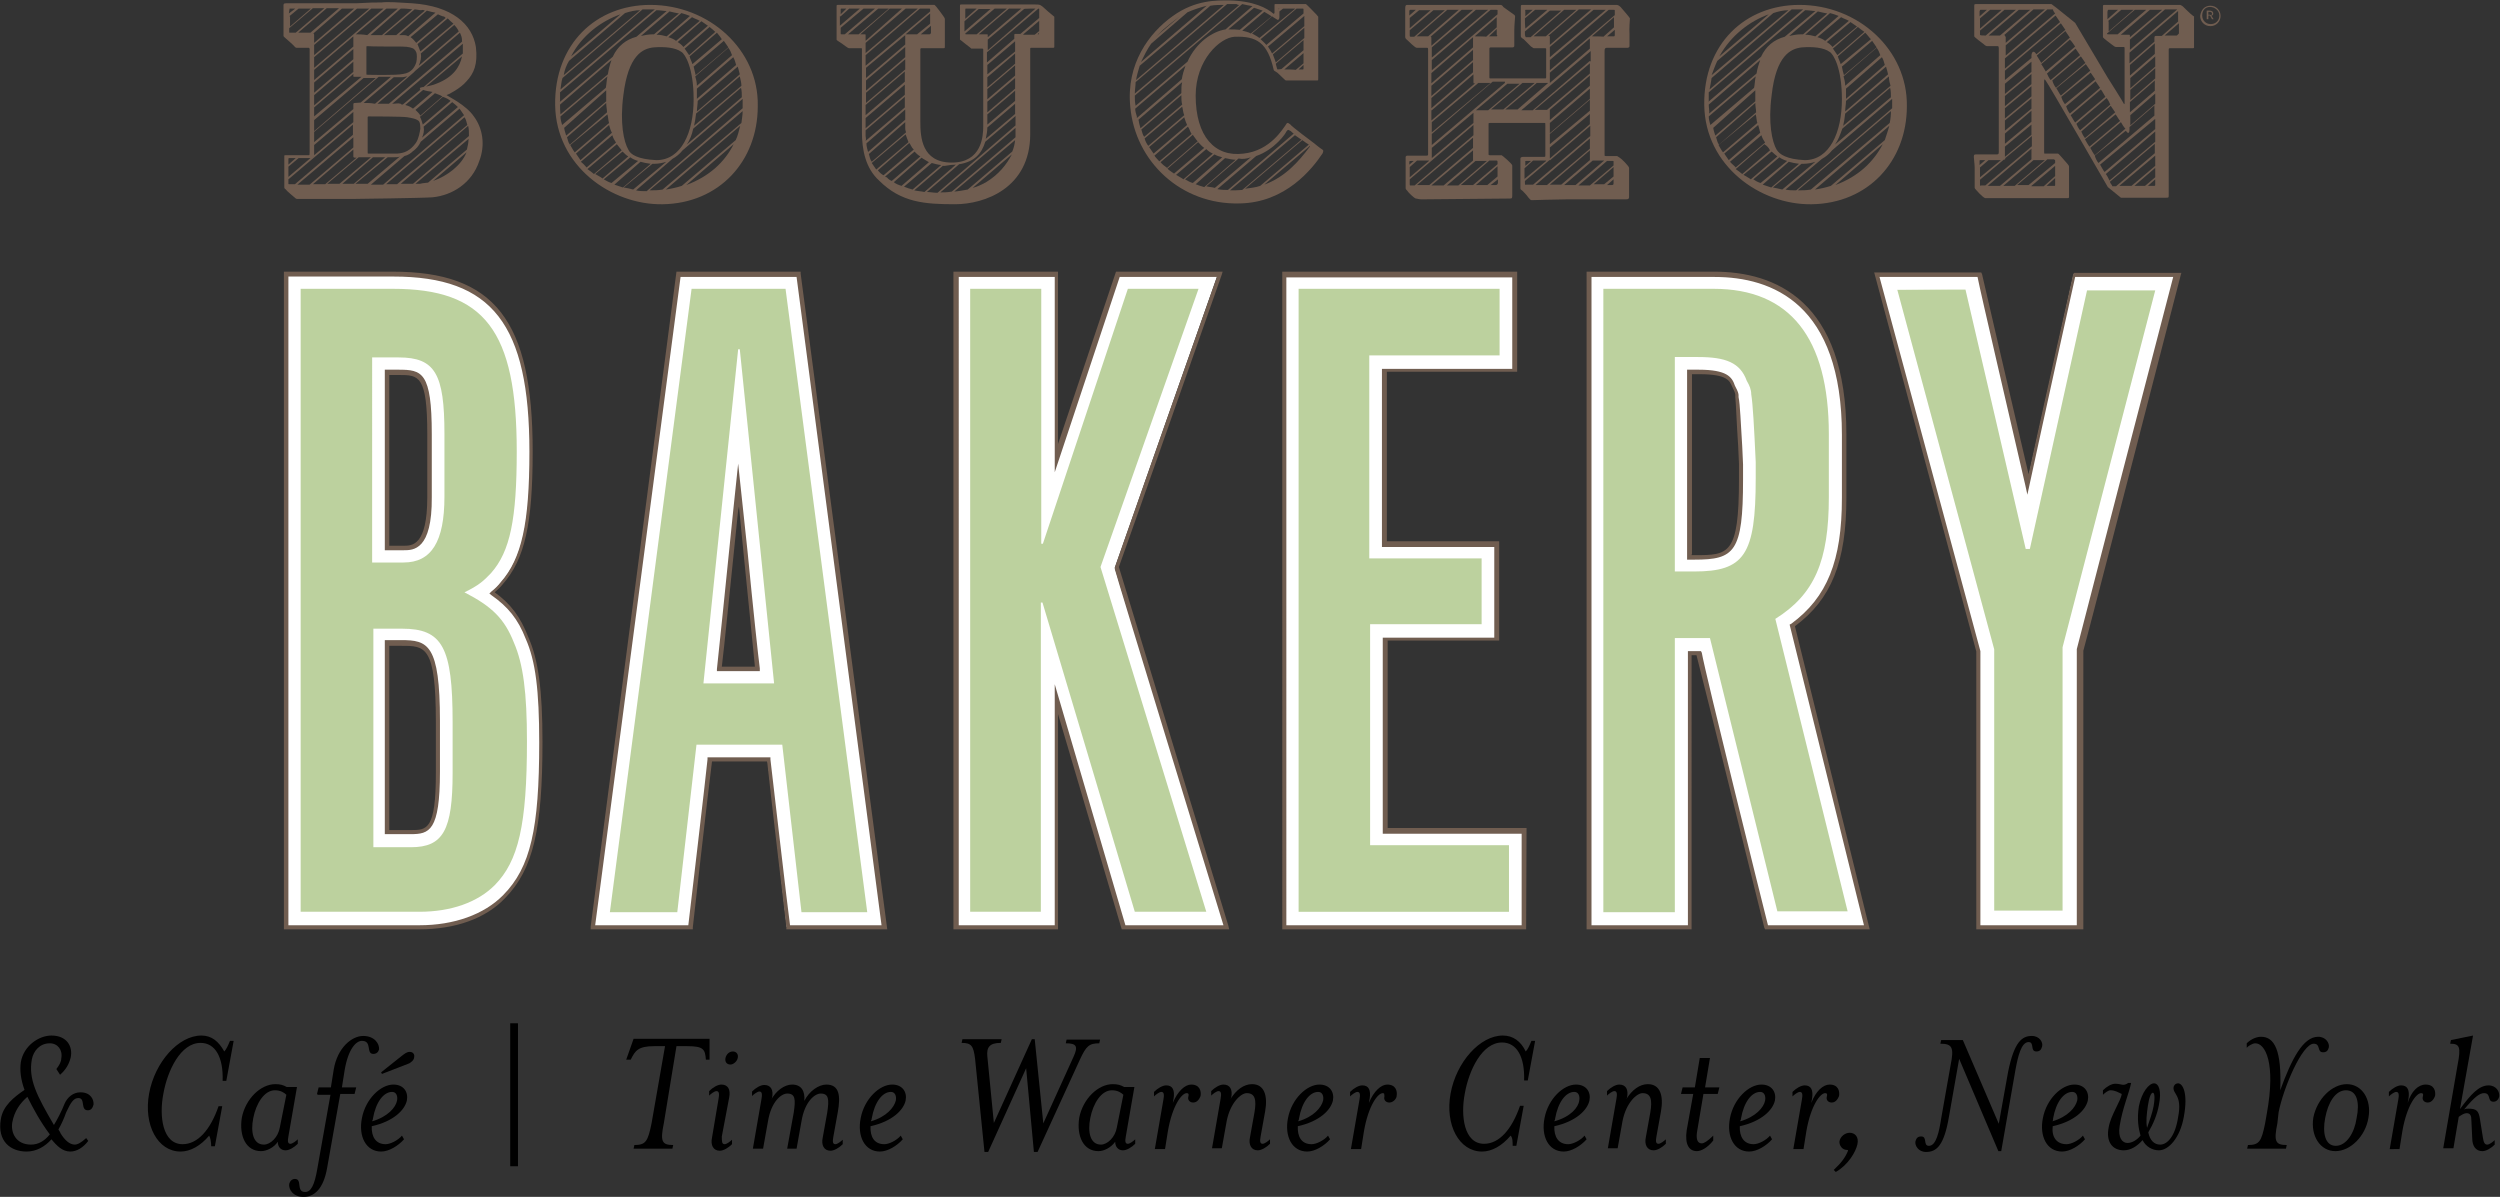<?xml version="1.0" encoding="utf-8"?>
<!-- Generator: Adobe Illustrator 18.0.0, SVG Export Plug-In . SVG Version: 6.00 Build 0)  -->
<!DOCTYPE svg PUBLIC "-//W3C//DTD SVG 1.1//EN" "http://www.w3.org/Graphics/SVG/1.1/DTD/svg11.dtd">
<svg version="1.1" id="Layer_1" xmlns="http://www.w3.org/2000/svg" xmlns:xlink="http://www.w3.org/1999/xlink" x="0px" y="0px"
	 viewBox="0 249.5 612 293" enable-background="new 0 249.5 612 293" xml:space="preserve">
<rect x="0" y="249.5" width="612" height="293" fill="#333333" stroke="none"/>
<g>
	<path fill="#705D50" d="M106,293.8l8.2-7C113,289.9,109.5,292.6,106,293.8 M94.4,294.7l19.3-16.5c0.4,0.5,0.5,1.2,0.7,1.9
		l-17.2,14.5c-1.2,0-2.1,0-2.1,0H94.4z M70.6,294.5v-1.1L86.4,280c0,0.9,0,1.6,0,2.5l-14.2,12.1H70.6
		C70.8,294.7,70.6,294.5,70.6,294.5 M70.8,288.2h1.6l-1.8,1.6v-1.4C70.6,288.2,70.8,288.2,70.8,288.2 M76,288.2l-5.4,4.6v-2.5
		l2.5-2.1H76z M70.8,257.5v-1.1l5.8-4.9h2.8l-7,6c-0.7,0-1.4,0-1.4,0C70.8,257.5,70.8,257.5,70.8,257.5 M70.9,251.6h1.4l-1.6,1.2
		L70.9,251.6C70.8,251.6,70.8,251.6,70.9,251.6 M70.8,253.5l2.3-1.9h3l-5.1,4.4v-2.5H70.8z M93.9,251.6l-17,14.5v-2.6l14-11.9
		C92,251.6,93,251.6,93.9,251.6 M100.9,251.8l-7.4,6.3c-0.2,0-0.5,0-0.7,0c-0.7,0-1.4,0-2.1,0l7.4-6.5h0.7
		C98.8,251.6,99.7,251.6,100.9,251.8 M104,252.1l-7,6c-0.9,0-1.9,0-3,0l7.5-6.3c0.5,0,1.1,0.2,1.6,0.2
		C103.3,251.9,103.7,251.9,104,252.1 M109.1,253.9l-7.2,6.1c-0.4-0.5-0.9-1.1-1.4-1.4l6.7-5.6c0.4,0.2,0.9,0.4,1.2,0.5
		C108.8,253.5,108.9,253.7,109.1,253.9 M111,255.3l-8.1,6.8l0,0c-0.2-0.5-0.4-1.1-0.7-1.8l7.4-6.3C110,254.4,110.5,254.9,111,255.3
		 M106.8,270c-0.9,0.4-1.8,0.5-2.5,0.7l8.8-7.4C112.6,265.8,111,268.4,106.8,270 M110.3,274.2l-6.8,5.8c-0.2-0.7-0.4-1.4-0.7-1.9
		l5.6-4.9C109.3,273.5,109.8,273.8,110.3,274.2 M99,287.7c0.9-0.2,1.6-0.7,2.1-1.2c0.7-0.5,1.4-1.2,1.9-2.3l9.5-8.1
		c0.4,0.5,0.7,1.1,1.1,1.6l-19.8,17h-3L99,287.7z M94.9,288c0.5,0,1.1,0,1.4,0c0.7,0,1.2,0,1.6-0.2l-7.9,6.7h-3L94.9,288z M91.3,288
		c1.1,0,2.1,0,3,0l-7.7,6.5h-2.8L91.3,288z M87.8,288h3l-7.7,6.5h-3L87.8,288z M86.5,286.1v1.6c0,0.2,0,0.4,0.4,0.4h0.4l-7.7,6.5h-3
		L86.5,286.1z M86.5,285.6l-10.7,9.1h-3l13.7-11.6V285.6z M101.1,276.1c-0.5-0.4-1.1-0.7-1.9-0.9l4.4-3.7c0.5,0.2,1.4,0.4,2.3,0.5
		L101.1,276.1z M101.8,284.5c-1.4,1.9-2.8,2.5-4.6,2.6c-1.2,0-6.8,0-7,0s-0.2,0-0.2-0.4c0-0.2,0-7.7,0-8.2c0-0.5,0-0.5,0.4-0.5
		c0.4,0,8.1,0,9.3,0.2c1.2,0.2,2.1,0.4,2.5,0.7c0.4,0.2,0.7,0.5,0.7,2.1C102.8,281.7,102.5,283.5,101.8,284.5 M103.7,280.5l7-6
		c0.5,0.4,0.9,0.7,1.4,1.2l-8.8,7.5C103.7,282.4,103.9,281.4,103.7,280.5 M106.7,272.4c0.5,0.2,1.1,0.4,1.6,0.7l-5.4,4.7
		c-0.2-0.4-0.5-0.7-0.7-0.9c-0.2-0.2-0.4-0.4-0.5-0.5l4.7-4C106.3,272.3,106.5,272.3,106.7,272.4 M113.3,262.6l-9.6,8.2
		c-0.5,0-0.7,0.2-0.9,0.2v0.4h0.2l-4.4,3.7c-0.2,0-0.4,0-0.5-0.2c-0.7-0.2-1.1,0-2.1,0l0,0l17.3-14.7
		C113.3,260.9,113.3,261.7,113.3,262.6 M101.2,267.3c0.2-0.2,0.4-0.4,0.5-0.5l0,0l10.9-9.3c0.2,0.5,0.5,1.1,0.5,1.8
		c0,0.2,0,0.2,0,0.4l-17.9,15.2c-0.7,0-1.8,0-2.8,0L101.2,267.3z M89,274.7l7.4-6.3c1.1,0,1.8,0,2.1,0s0.9-0.2,1.2-0.2l-7.9,6.7
		C90.7,274.7,89.9,274.7,89,274.7 M76.9,285l9.6-8.1v2.5l-9.6,8.1V285z M76.9,260.5l10.5-8.9h3L76.9,263V260.5z M86.5,264l-9.6,8.2
		v-2.5l9.6-8.2V264z M76.9,278.9L89,268.6c0.9,0,1.9,0,3,0l-15.1,13V278.9z M76.9,275.8l9.6-8.2v0.5c0,0.2,0,0.2,0.2,0.2
		c0,0,0.7,0,1.8,0L76.9,278V275.8z M76.9,272.8l9.6-8.2v2.5l-9.6,8.2V272.8z M86.9,274.7c-0.4,0-0.4,0.2-0.4,0.4v1.1l-9.6,8.1v-2.5
		l15.8-13.5c1.1,0,2.1,0,3,0l-7.4,6.3C87.4,274.7,86.9,274.7,86.9,274.7 M103,262.6l8.2-7c0.5,0.5,0.9,1.1,1.1,1.6l-9.8,8.4
		C103,264.5,103.2,263.5,103,262.6 M98.8,258.1c-0.4,0-0.7,0-1.1,0l6.8-6c0.7,0.2,1.4,0.4,2.1,0.5l-6.7,5.8
		C99.7,258.2,99.3,258.1,98.8,258.1 M98.4,260.9c1.8,0,2.6,0.4,2.8,0.5c0.5,0.4,0.5,0.5,0.7,0.9c0.2,0.4,0.2,1.6,0,2.5
		c-0.4,1.1-1.1,2.5-3.2,2.8c-1.6,0.4-8.6,0.2-8.8,0.2s-0.2,0-0.2-0.2V261c0-0.2,0-0.2,0.2-0.2C90.4,260.9,98.1,260.9,98.4,260.9
		 M87.1,257.9l7.5-6.3h2.8l-7.5,6.5C88.8,257.9,87.6,257.9,87.1,257.9 M86.5,260.9l-9.6,8.2v-2.5l9.6-8.2V260.9z M83.7,251.6h3
		l-9.8,8.4v-1.8c0-0.4,0-0.4-0.2-0.5L83.7,251.6z M76,257.5c-0.7,0-1.9,0-3,0l7-6c1.1,0,1.9,0,3,0L76,257.5z M101.1,294.5
		c-1.1,0-2.1,0-3,0l16.5-14.2c0.2,0.7,0.2,1.6,0.2,2.5L101.1,294.5z M102.8,294.5c-0.4,0-0.7,0-1.1,0l13-11c0,0.9-0.2,1.8-0.4,2.6
		l-9.5,8.1C104.2,294.3,103.5,294.3,102.8,294.5 M116,278c-1.9-2.8-6.3-4.9-6.5-5.1c-0.2,0-0.2-0.2,0-0.2s3.3-1.6,4.7-3.3
		c1.8-1.9,2.8-4.2,2.3-8.4c-0.9-5.6-5.8-10-15.6-10.7c-3.3-0.2-6-0.4-7.5-0.2c-1.6,0-2.6,0-6.1,0.2c-3.5,0-15.9,0-16.8,0
		s-1.1,0-1.1,0.5v7.5c0,0.2,0.5,0.5,0.9,0.9c0.5,0.4,1.8,1.6,1.9,1.8c0,0,0.2,0.2,0.4,0.2h3l0.2,0.2c0,0,0,24.9,0,25.4
		c0,0.5,0,0.7-0.2,0.7s-5.6,0-5.8,0c-0.2,0-0.2,0-0.2,0.2c0,0.2,0,7.5,0,7.7c0,0.2,0.2,0.4,0.4,0.5c0.2,0.4,2.1,1.9,2.3,2.1
		c0.2,0.2,0.4,0.2,0.5,0.2h13.7c0,0,16.6-0.2,19.4-0.4c4.9-0.5,9.6-3.5,11.4-8.8C118.9,284.9,118.1,280.8,116,278"/>
	<path fill="#705D50" d="M168,294.8l11.6-10C177.4,289.2,173.6,292.7,168,294.8 M142.2,289.1l7.7-6.5c0.2,0.7,0.5,1.2,0.9,1.8
		l-7.2,6.1C143.1,289.9,142.8,289.6,142.2,289.1 M151.9,253l-12.1,10.3C142.4,258.2,147.1,254.7,151.9,253 M139.3,264.4l13.7-11.7
		c1.2-0.4,2.5-0.7,3.7-0.7l-18.7,15.9C138.2,266.6,138.7,265.4,139.3,264.4 M160.3,251.8l-23.1,19.6c0.2-1.1,0.2-1.9,0.5-2.8
		l19.6-16.8c0.4,0,0.7,0,1.2,0C159,251.8,159.7,251.8,160.3,251.8 M164.6,288.4c0.9-0.5,1.8-1.2,2.5-2.1l14.7-12.6
		c0,0.5,0,1.1,0,1.6c0,0.2,0,0.5,0,0.7l-23.5,20.3c-0.9,0-1.8,0-2.6-0.2L164.6,288.4z M159.7,289.6c0.2,0,0.4,0,0.4,0
		c1.1,0,2.1-0.2,3-0.5l-8.1,6.8c-0.7-0.2-1.6-0.4-2.3-0.5L159.7,289.6z M156.8,289.1c0.7,0.2,1.6,0.4,2.5,0.5l-6.8,5.8
		c-0.7-0.2-1.4-0.5-2.1-0.7L156.8,289.1z M154.3,288c0.5,0.4,1.2,0.7,1.9,0.9l-6.5,5.4c-0.7-0.2-1.2-0.5-1.9-0.9L154.3,288z
		 M152.4,286.6c0.5,0.5,0.9,0.9,1.4,1.2l-6.3,5.4c-0.5-0.4-1.1-0.7-1.8-1.1L152.4,286.6z M152.2,286.3l-6.8,5.8
		c-0.5-0.4-1.1-0.9-1.6-1.2l7.2-6.1C151.3,285.2,151.7,285.7,152.2,286.3 M149.1,280.1c0.2,0.7,0.4,1.4,0.7,1.9l-7.7,6.7
		c-0.4-0.5-0.7-1.1-1.1-1.6L149.1,280.1z M148.7,277.5c0.2,0.7,0.2,1.6,0.4,2.1l-8.4,7.2c-0.4-0.5-0.7-1.1-1.1-1.8L148.7,277.5z
		 M148.4,274.7c0,0.9,0.2,1.6,0.2,2.3l-9.1,7.9c-0.4-0.5-0.5-1.2-0.7-1.8L148.4,274.7z M148.4,271.6c0,0.5,0,1.1,0,1.6
		c0,0.4,0,0.7,0,1.1l-9.8,8.4c-0.2-0.7-0.4-1.2-0.5-1.9L148.4,271.6z M148.7,268.2c-0.2,0.9-0.2,1.8-0.4,2.8l-10.7,9.1
		c-0.2-0.7-0.4-1.4-0.4-2.1L148.7,268.2z M137.1,275.1l12.6-10.9c-0.4,1.1-0.7,2.3-0.9,3.5l-11.6,9.8
		C137.1,276.6,137.1,275.9,137.1,275.1 M160.1,257.9c-0.2,0-0.2,0-0.2,0c-1.1,0-2.1,0.2-3,0.4l7-6c0.9,0.2,1.6,0.4,2.3,0.5
		L160.1,257.9z M163.2,258.4c-0.7-0.2-1.6-0.4-2.5-0.4l6.1-5.3c0.7,0.2,1.4,0.4,2.1,0.7L163.2,258.4z M165.5,259.5
		c-0.5-0.4-1.2-0.7-1.9-0.9l5.8-4.9c0.7,0.4,1.2,0.5,1.9,0.9L165.5,259.5z M167.3,261c-0.4-0.5-0.9-0.9-1.4-1.2l5.8-5.1
		c0.5,0.4,1.1,0.7,1.6,1.1L167.3,261z M168.7,263c-0.4-0.5-0.7-1.1-1.1-1.6l6.1-5.3c0.5,0.4,1.1,0.9,1.4,1.2L168.7,263z
		 M170.3,267.9c-0.2-0.9-0.4-1.6-0.5-2.1l7.4-6.3c0.4,0.5,0.7,1.1,1.1,1.6L170.3,267.9z M170.6,270.5c0-0.9-0.2-1.6-0.4-2.3l8.1-7
		c0.4,0.5,0.7,1.2,0.9,1.8L170.6,270.5z M170.6,273.7c0-0.9,0-1.6,0-2.5l8.9-7.7c0.4,0.7,0.5,1.2,0.7,1.9L170.6,273.7z M170.6,276.8
		c0-0.9,0.2-1.8,0.2-2.6l9.8-8.4c0.2,0.7,0.4,1.4,0.5,1.9L170.6,276.8z M181.5,270.5l-11.6,9.8c0.2-0.9,0.4-1.9,0.5-3l10.7-9.1
		C181.3,269.1,181.5,269.8,181.5,270.5 M169.7,281l11.7-10c0.2,0.7,0.2,1.6,0.2,2.3l-13.5,11.6C168.9,283.8,169.4,282.4,169.7,281
		 M153.8,286.1c-1.1-1.9-2.1-6.5-1.2-13.3c1.2-9.8,4.7-11.4,7.4-11.7c2.6-0.2,5.3,0,6.8,1.1c0.9,0.5,3,3.9,3,11.6
		c0,8.1-3,14.9-9.1,14.9C156.1,288.5,154.3,287.3,153.8,286.1 M176.7,259.1l-7.2,6.1c-0.2-0.7-0.5-1.2-0.7-1.9l6.7-5.8
		C176,258.1,176.4,258.6,176.7,259.1 M137.1,274.2c0-0.7,0-1.4,0-2.1l23.6-20.1c0.9,0,1.8,0.2,2.5,0.2l-7.4,6.3
		c-2.6,0.7-4.6,2.3-5.8,4.9L137,274.5C137.1,274.4,137.1,274.2,137.1,274.2 M181.5,279.6l-19.3,16.3c-1.1,0.2-2.1,0.2-3.2,0.2
		l22.8-19.4C181.8,277.7,181.6,278.7,181.5,279.6 M180.1,283.8L166.9,295c-1.2,0.4-2.6,0.7-3.9,0.9l18.2-15.6
		C180.9,281.5,180.6,282.8,180.1,283.8 M159.2,250.7c-13.3,0-23.5,9.6-23.3,24.5c0.2,14.9,13.7,24.5,26.3,24.3
		c13.8-0.2,23.3-10.5,23.3-24C185.8,261.7,173.6,250.7,159.2,250.7"/>
	<path fill="#705D50" d="M449.3,294.8l11.6-10C458.6,289.2,454.9,292.7,449.3,294.8 M423.5,289.1l7.7-6.5c0.2,0.7,0.5,1.2,0.9,1.8
		l-7.2,6.1C424.4,289.9,423.9,289.6,423.5,289.1 M433,253l-12.1,10.3C423.7,258.2,428.3,254.7,433,253 M420.4,264.4l13.7-11.7
		c1.2-0.4,2.5-0.7,3.7-0.7L419,267.9C419.5,266.6,419.9,265.4,420.4,264.4 M441.4,251.8l-22.9,19.6c0.2-1.1,0.4-1.9,0.5-2.8
		l19.6-16.8c0.4,0,0.7,0,1.2,0S440.9,251.8,441.4,251.8 M446,288.4c0.9-0.5,1.8-1.2,2.5-2.1l14.7-12.6c0,0.5,0,1.1,0,1.6
		c0,0.2,0,0.5,0,0.7l-23.5,20.1c-0.9,0-1.8,0-2.6-0.2L446,288.4z M441,289.6c0.2,0,0.4,0,0.4,0c1.1,0,2.1-0.2,3-0.5l-8.1,6.8
		c-0.9-0.2-1.6-0.4-2.3-0.5L441,289.6z M437.9,289.1c0.7,0.2,1.6,0.4,2.5,0.5l-6.8,5.8c-0.7-0.2-1.4-0.5-2.1-0.7L437.9,289.1z
		 M435.6,288c0.5,0.4,1.2,0.7,1.9,0.9l-6.5,5.4c-0.7-0.2-1.2-0.5-1.8-0.9L435.6,288z M433.7,286.6c0.5,0.5,1.1,0.9,1.4,1.2l-6.5,5.6
		c-0.5-0.4-1.2-0.7-1.8-1.1L433.7,286.6z M433.3,286.3l-6.8,5.8c-0.5-0.4-1.1-0.9-1.6-1.2l7-6.1C432.6,285.2,433,285.7,433.3,286.3
		 M430.4,280.1c0.2,0.7,0.4,1.4,0.5,1.9l-7.7,6.7c-0.4-0.5-0.7-1.1-1.1-1.6L430.4,280.1z M429.8,277.5c0.2,0.7,0.2,1.6,0.4,2.1
		l-8.4,7.2c-0.4-0.5-0.7-1.1-1.1-1.8L429.8,277.5z M429.7,274.7c0,0.9,0.2,1.6,0.2,2.3l-9.1,7.9c-0.4-0.5-0.5-1.2-0.7-1.8
		L429.7,274.7z M429.7,271.6c0,0.5,0,1.1,0,1.6c0,0.4,0,0.7,0,1.1l-9.8,8.4c-0.2-0.7-0.4-1.2-0.5-1.9L429.7,271.6z M429.8,268.2
		c-0.2,0.9-0.2,1.8-0.4,2.8l-10.7,9.1c-0.2-0.7-0.4-1.4-0.4-2.1L429.8,268.2z M418.3,275.1l12.6-10.9c-0.4,1.1-0.7,2.1-0.9,3.3
		l-11.6,9.8C418.5,276.6,418.3,275.9,418.3,275.1 M441.4,257.9c0,0-0.2,0-0.4,0c-1.1,0-2.1,0.2-3,0.4l7-6c0.9,0.2,1.6,0.4,2.3,0.5
		L441.4,257.9z M444.4,258.4c-0.7-0.2-1.6-0.4-2.5-0.4l6.1-5.3c0.7,0.2,1.4,0.4,2.1,0.7L444.4,258.4z M446.8,259.5
		c-0.5-0.4-1.2-0.7-1.9-0.9l5.8-4.9c0.7,0.4,1.2,0.5,1.9,0.9L446.8,259.5z M448.6,261c-0.4-0.5-0.9-0.9-1.4-1.2l5.8-4.9
		c0.5,0.4,1.1,0.7,1.6,1.1L448.6,261z M449.8,263c-0.4-0.5-0.7-1.1-1.1-1.6l6.1-5.3c0.5,0.4,1.1,0.9,1.6,1.2L449.8,263z
		 M451.4,267.9c-0.2-0.7-0.4-1.4-0.5-2.1l7.4-6.3c0.4,0.5,0.7,1.1,1.1,1.6L451.4,267.9z M451.7,270.5c0-0.9-0.2-1.6-0.4-2.3l8.1-7
		c0.4,0.5,0.7,1.2,0.9,1.8L451.7,270.5z M451.9,273.7c0-0.9,0-1.6,0-2.5l8.8-7.7c0.4,0.7,0.5,1.2,0.7,1.9L451.9,273.7z M451.7,276.8
		c0-0.9,0.2-1.8,0.2-2.6l9.8-8.4c0.2,0.7,0.4,1.4,0.5,1.9L451.7,276.8z M462.8,270.5l-11.6,9.8c0.2-0.9,0.4-1.9,0.5-3l10.7-9.1
		C462.4,269.1,462.6,269.8,462.8,270.5 M451,281l11.7-10c0.2,0.7,0.2,1.6,0.2,2.3l-13.7,11.6C450,283.8,450.5,282.4,451,281
		 M434.9,286.1c-1.1-1.9-2.1-6.5-1.2-13.3c1.1-9.8,4.7-11.4,7.4-11.7c2.6-0.2,5.3,0,6.8,1.1c0.9,0.5,3,3.9,3,11.6
		c0,8.1-3,14.9-9.1,14.9C437.4,288.5,435.6,287.3,434.9,286.1 M458,259.1l-7.4,6.1c-0.2-0.7-0.5-1.2-0.7-1.9l6.7-5.8
		C457.2,258.1,457.5,258.6,458,259.1 M418.3,274.2c0-0.7,0-1.4,0-2.1l23.6-20.1c0.9,0,1.8,0.2,2.5,0.2l-7.5,6.3
		c-2.6,0.7-4.6,2.3-5.8,4.9l-13.1,11.2C418.3,274.4,418.3,274.2,418.3,274.2 M462.6,279.6l-19.3,16.3c-1.1,0.2-2.1,0.2-3.2,0.2
		l22.8-19.4C462.9,277.7,462.8,278.7,462.6,279.6 M461.4,283.8L448.2,295c-1.2,0.4-2.6,0.7-3.9,0.9l18.2-15.6
		C462.2,281.5,461.7,282.8,461.4,283.8 M440.5,250.7c-13.3,0-23.5,9.6-23.3,24.5c0.2,14.9,13.7,24.5,26.3,24.3
		c13.8-0.2,23.3-10.5,23.3-24C467,261.7,454.9,250.7,440.5,250.7"/>
	<path fill="#705D50" d="M254.2,257.9H254l0.4-0.4l0,0C254.3,257.9,254.3,257.9,254.2,257.9 M241.4,294.1c-0.9,0.5-2.1,1.1-3.3,1.4
		l9.6-8.2C246.4,289.8,244.5,292.2,241.4,294.1 M230.2,296.6l18.4-15.8v1.6c0,0.2,0,0.5,0,0.7L233,296.4
		C231.9,296.6,231,296.6,230.2,296.6 M216.7,292.7l7.2-6.1c0.4,0.5,0.9,0.9,1.4,1.2l-7,6c-0.5-0.2-0.9-0.5-1.2-0.9
		C217,292.9,216.8,292.9,216.7,292.7 M214.9,291.2l7.7-6.7c0.4,0.5,0.5,1.1,1.1,1.6l-7.4,6.3C215.8,292.2,215.3,291.7,214.9,291.2
		 M207.6,257.9l7.4-6.3h2.6l-7.4,6.3H207.6z M205.8,257.7v-1.4l5.6-4.7h2.8l-7.4,6.3H206C205.8,257.9,205.8,257.9,205.8,257.7
		 M206,251.6h1.2l-1.4,1.4v-1.1C205.8,251.6,205.8,251.6,206,251.6 M205.8,253.5l2.1-1.9h2.6l-4.9,4.2v-2.3H205.8z M227.7,251.9v0.4
		l-15.8,13.3V263l13.3-11.4h2.1C227.7,251.6,227.7,251.6,227.7,251.9 M227.5,257.9h-2.1l2.5-2.1v1.8
		C227.7,257.9,227.7,257.9,227.5,257.9 M221.6,263.5l-9.6,8.2v-2.5l9.6-8.2V263.5z M221.7,282.4c0.2,0.5,0.4,1.2,0.7,1.9l-7.9,6.7
		c-0.4-0.5-0.7-1.1-1.1-1.6L221.7,282.4z M221.6,279.4v1.4c0,0.4,0,0.5,0.2,1.1l-8.4,7.2c-0.4-0.5-0.5-1.2-0.7-1.9L221.6,279.4z
		 M221.6,276.3v2.5l-9.1,7.9c-0.2-0.7-0.4-1.4-0.4-2.1L221.6,276.3z M211.9,282.8v-1.4l9.6-8.2v2.6l-9.6,8.2
		C212.1,283.5,211.9,283.1,211.9,282.8 M211.9,278.4l9.6-8.2v2.5l-9.6,8.2V278.4z M211.9,259.5v-1.4c0-0.2,0-0.2-0.2-0.2h-1.1
		l7.2-6.3h3L211.9,259.5z M211.9,260l9.8-8.4h3l-12.8,10.9V260z M221.6,266.5l-9.6,8.2v-2.5l9.6-8.2V266.5z M211.9,275.2l9.6-8.2
		v2.5l-9.6,8.2V275.2z M221.6,258.1v2.3l-9.6,8.2v-2.5L221.6,258.1C221.6,257.9,221.6,258.1,221.6,258.1 M221.9,257.9h-0.2l6-5.1
		v2.5l-3.2,2.6H221.9z M220.7,295c-0.7-0.2-1.4-0.5-1.9-0.9l6.8-6c0.5,0.4,1.2,0.7,1.8,1.1L220.7,295z M228.1,289.4
		c0.7,0.2,1.4,0.4,2.3,0.5l-7,6c-0.7-0.2-1.4-0.4-2.1-0.7L228.1,289.4z M234,289.8l-7.7,6.7c-0.9-0.2-1.6-0.2-2.5-0.4l7-6
		c0.2,0,0.4,0,0.5,0C232.4,289.9,233.3,289.8,234,289.8 M241.2,284.2l7.4-6.3v2.3l-19.1,16.5c-0.9,0-1.8-0.2-2.6-0.2l7.9-6.8
		C238.6,289.1,240.3,287.1,241.2,284.2 M239.6,257.9l7.4-6.3h3l-8.2,7v-0.5c0-0.2,0-0.2-0.2-0.2H239.6z M236.5,257.9
		c-0.2,0-0.2,0-0.2-0.2l7.2-6.1h3l-7.4,6.3H236.5z M236.5,251.6h2.6l-2.8,2.5v-2.1C236.3,251.6,236.3,251.6,236.5,251.6
		 M242.6,251.6l-6.5,5.6v-2.5l3.5-3h3V251.6z M253.5,251.6l-11.7,10.2v-2.6l8.9-7.5C250.7,251.6,253.5,251.6,253.5,251.6z
		 M250.5,257.9l3.9-3.3v2.5l-1.1,0.9H250.5z M241.7,267.7v-2.3l6.8-5.8v2.5L241.7,267.7z M248.5,265.1l-6.8,5.8v-2.5l6.8-5.8V265.1z
		 M241.7,280.7l6.8-5.8v2.5l-7.2,6.1C241.5,282.6,241.7,281.7,241.7,280.7 M248.5,268l-6.8,5.8v-2.5l6.8-5.8V268z M241.7,277v-2.6
		l6.8-5.8v2.6L241.7,277z M248.5,274.2l-6.8,5.8c0-0.5,0-0.9,0-1.4v-1.1l6.8-5.8C248.5,272.6,248.5,273.5,248.5,274.2 M254.2,251.6
		c0.2,0,0.2,0,0.2,0.2v2.1l-4.6,3.9h-1.1c-0.4,0-0.4,0-0.4,0.5c0,0,0,0.4,0,0.7l-6.7,5.8v-2.5L254.2,251.6L254.2,251.6z
		 M247.8,286.6l-10.9,9.3c-1.1,0.2-2.1,0.4-3.3,0.5l14.9-12.6C248.4,284.7,248.2,285.7,247.8,286.6 M255.2,251.1
		c-0.7-0.5-0.7-0.5-1.9-0.5h-17.9c-0.4,0-0.4,0-0.4,0.4v8.2c0,0,0.7,0.5,1.4,1.1c0.7,0.5,1.4,1.1,1.4,1.1h2.5c0.4,0,0.4,0,0.4,0.4
		s0,16.1,0,18.6c0,2.5-0.4,8.9-7.7,8.9c-7.4,0-7.7-6.3-7.7-10v-17.5c0-0.5,0-0.5,0.5-0.5h5.1c0.4,0,0.4,0,0.4-0.5v-6.7
		c0-0.2-0.7-1.1-1.2-1.8c-0.7-0.9-1.2-1.6-1.4-1.6h-23.5c-0.4,0-0.4,0-0.4,0.4v8.1c0,0.2,0.5,0.4,1.2,0.9c0.7,0.5,1.6,1.2,1.8,1.2h3
		c0.2,0,0.2,0,0.2,0.2v20.3c0,4.4,0.9,8.9,4.2,11.9c5.4,5.4,11.2,5.8,18.6,5.8c7.2,0,18.4-3.9,18.4-17.2v-20.7c0-0.4,0-0.4,0.4-0.4
		h5.1c0.4,0,0.4,0,0.4-0.4v-7.2C257.7,253.3,255.7,251.6,255.2,251.1"/>
	<path fill="#705D50" d="M320.5,285.6c-2.5,3.3-5.8,7.2-11,9.1l11.2-9.5C320.7,285.4,320.7,285.4,320.5,285.6 M301.1,296.1
		l15.9-13.5c0.5,0.4,1.1,0.7,1.6,1.1l-14.5,12.3C303,296.1,302.1,296.1,301.1,296.1 M284.1,289.2l7.9-6.7c0.4,0.5,0.7,1.1,1.2,1.6
		l-7.5,6.5C285,290.1,284.6,289.8,284.1,289.2 M284.8,256.7c1.4-1.2,2.8-2.3,4-3.2l-6,5.1C283.6,257.9,284.3,257.2,284.8,256.7
		 M303.4,250.7l-25.6,21.7c0-0.9,0.2-1.9,0.2-2.8l22.4-19.1c0.9,0,1.6,0,2.3,0C303,250.7,303.2,250.7,303.4,250.7 M306.2,257.7
		c-0.7-0.4-1.4-0.5-2.1-0.7l5.4-4.6c0.7,0.4,1.2,0.7,1.8,1.1L306.2,257.7z M313,251.6h0.2l-0.2,0.2V251.6z M319.1,251.9v0.9
		l-9.1,7.7c-0.4-0.5-0.9-0.9-1.4-1.4l8.8-7.5h1.4C319.1,251.6,319.1,251.6,319.1,251.9 M318.8,266.5h-0.9l1.2-1.1v0.7
		C319.1,266.5,319.1,266.5,318.8,266.5 M314.4,266.5l4.7-4v2.5l-1.9,1.6C316.5,266.5,315.3,266.5,314.4,266.5 M312.7,266.5
		c0,0-0.2-0.5-0.4-1.4l6.8-5.8v2.5l-5.4,4.6C313.2,266.5,312.7,266.5,312.7,266.5 M311.6,262.8l7.7-6.5v2.5l-7,6l0,0
		C312.1,264,311.8,263.5,311.6,262.8 M310.4,260.9l8.9-7.5v2.5l-7.9,6.7C311.1,261.9,310.7,261.4,310.4,260.9 M312.5,254.2
		c0.4,0.4,0.7,0,0.7-0.5v-1.4l0.9-0.7h3l-8.8,7.2c-0.5-0.4-1.1-0.7-1.8-1.1l4.9-4.2C312,253.9,312.1,254,312.5,254.2 M300.7,256.7
		l6.3-5.3c0.7,0.2,1.4,0.5,2.1,0.7l-5.6,4.7C302.7,256.7,301.8,256.7,300.7,256.7 M290.8,280.5c0.4,0.5,0.5,1.2,0.9,1.8l-7.9,6.7
		c-0.4-0.5-0.9-0.9-1.2-1.4L290.8,280.5z M289.9,278.2c0.2,0.7,0.4,1.2,0.7,1.9l-8.2,7c-0.4-0.5-0.7-1.1-1.1-1.6L289.9,278.2z
		 M289.4,275.6c0.2,0.7,0.2,1.4,0.5,2.1l-8.8,7.5c-0.4-0.5-0.7-1.1-0.9-1.8L289.4,275.6z M289.2,272.8c0,0.9,0,1.6,0.2,2.3l-9.3,7.9
		c-0.4-0.5-0.5-1.2-0.7-1.8L289.2,272.8z M289.4,269.6c-0.2,0.7-0.2,1.6-0.2,2.3v0.4l-10,8.6c-0.2-0.7-0.4-1.4-0.5-2.1L289.4,269.6z
		 M300,256.7c-3.2,0.5-7.2,3.2-9.3,7.9L278,275.4c-0.2-0.9-0.2-1.8-0.2-2.5l26.3-22.4c0.9,0.2,1.8,0.4,2.5,0.5L300,256.7z
		 M279,265.6l17.3-14.7c1.2-0.2,2.3-0.2,3.3-0.2l-21.5,18.4C278.3,267.9,278.7,266.6,279,265.6 M281.8,260.2l8.9-7.7
		c1.6-0.7,3.2-1.2,4.7-1.6l-16.1,13.8C280.1,263.1,280.8,261.6,281.8,260.2 M278.3,278c-0.2-0.7-0.4-1.2-0.4-1.9l12.3-10.5
		c-0.4,1.1-0.7,2.1-0.9,3.3l-11,9.5C278.3,278.2,278.3,278,278.3,278 M294.8,285.7l-7.4,6.3c-0.5-0.4-1.1-0.7-1.6-1.2l7.5-6.5
		C293.9,284.9,294.3,285.4,294.8,285.7 M296.9,287.1l-7.2,6.3c-0.5-0.4-1.2-0.7-1.8-1.1l7.4-6.3
		C295.7,286.4,296.2,286.8,296.9,287.1 M292,294.3c-0.7-0.2-1.2-0.5-1.9-0.9l7.2-6.1c0.7,0.4,1.2,0.5,1.9,0.7L292,294.3z
		 M299.9,288.2c0.9,0.2,1.8,0.4,2.6,0.4l-7.7,6.7c-0.7-0.2-1.4-0.4-2.1-0.7L299.9,288.2z M306.2,288L306.2,288l-8.8,7.5
		c-0.7-0.2-1.4-0.2-2.1-0.4l7.9-6.8C304.1,288.5,305.1,288.4,306.2,288 M314.9,281.7c0.4-0.5,0.4-0.5,0.9-0.2c0.2,0,0.4,0.4,0.9,0.7
		l-16.1,13.8c-0.7,0-1.6,0-2.6-0.2l9.5-8.1C312.1,286.1,314.8,282.1,314.9,281.7 M320.4,284.9L308.5,295c-1.1,0.4-2.3,0.5-3.7,0.7
		l14-11.9C319.5,284.3,320,284.7,320.4,284.9 M323.7,286.1c-0.4-0.2-2.1-1.6-2.1-1.6s-5.4-4-5.8-4.6c-0.7-0.5-0.7-0.4-1.2,0.4
		c-0.4,0.4-3.5,6.1-10.2,6.8c-7,0.9-11.7-4.2-11.7-14.2c0-8.8,6-14.2,9.5-14.4c5.4-0.2,8.1,1.4,9.6,8.1c0,0.2,0.5,0.4,0.9,0.7
		c0.5,0.4,1.9,1.9,2.1,1.9h7.5c0.4,0,0.4,0,0.4-0.5v-15.1l-0.4-0.5c0,0-2.5-2.6-2.6-2.6h-7.5c-0.2,0-0.2,0-0.2,0.4v1.6v0.2l-0.2,0.2
		c-1.6-1.4-4.9-3.2-11-3.3c-2.8,0-8.2-0.2-13.8,3.9c-5.6,4-11.4,11.6-10.3,22.2c1.2,13.3,12.4,24,26.8,23.6
		c11.2-0.2,17.7-8.4,20.3-12.3C324,286.3,324,286.4,323.7,286.1"/>
	<path fill="#705D50" d="M395,258.4h-1.6l1.9-1.6v1.2C395.3,258.4,395.2,258.4,395,258.4 M395,289.1v0.9l-5.8,4.9h-2.8l7-6h1.4
		C395,288.9,395,288.9,395,289.1 M394.5,294.8h-1.1l1.6-1.4v0.7C395,294.7,395,294.8,394.5,294.8 M389.9,294.8l5.1-4.4
		c0,0.7,0,1.6,0,2.3l-2.3,1.9h-2.8V294.8z M382.9,294.8l7-6h2.8l-7,6H382.9z M373.3,294.3v-0.5l6-5.1c0,0,0,0,0.2,0l9.8-8.4v2.5
		l-14,11.9h-1.6C373.4,294.8,373.3,294.8,373.3,294.3 M373.6,288.9h1.2l-1.4,1.2v-1.1C373.3,288.9,373.4,288.9,373.6,288.9
		 M378.5,288.9l-5.3,4.4v-2.6l2.1-1.9h3.2V288.9z M366.6,289.2v0.5l-6,5.1h-3l7-6h1.8C366.6,288.9,366.6,288.9,366.6,289.2
		 M366.1,294.8h-1.2l1.8-1.4v0.9C366.6,294.7,366.4,294.8,366.1,294.8 M361.3,294.8l5.3-4.6v2.5l-2.5,2.1H361.3z M345.1,294.5v-1.1
		l15.6-13.3v2.5l-14.4,12.3h-1.1C345.1,294.8,345.1,294.8,345.1,294.5 M345.4,288.9h0.7l-1.1,0.9v-0.7
		C345.1,288.9,345.1,288.9,345.4,288.9 M349.8,288.9l-4.7,4v-2.5l1.8-1.6H349.8z M345.1,258.1v-1.2l5.8-4.9h2.8l-7.5,6.5h-0.9
		C345.1,258.4,345.1,258.4,345.1,258.1 M345.4,251.9h1.2l-1.6,1.4v-1.1C345.1,251.9,345.1,251.9,345.4,251.9 M345.1,253.9l2.3-1.9
		h2.8l-5.1,4.4V253.9z M366.6,252.1v0.9l-16.1,13.7v-2.5l14.4-12.3h1.4C366.6,251.9,366.6,251.9,366.6,252.1 M366.3,258.4h-1.8
		l1.9-1.8v1.4C366.6,258.2,366.6,258.4,366.3,258.4 M364.9,269.8l-14.4,12.1v-2.5l11.4-9.6H364.9z M368.4,269.8L350.5,285v-0.9v-1.8
		l14.9-12.8h1.1h1.9V269.8z M372.7,269.8h3l-7.7,6.5h-3L372.7,269.8z M361.3,276.5l7.7-6.5h3l-7.7,6.5H361.3z M350.5,285.7l10.2-8.6
		v2.5l-10.2,8.6V285.7z M360.6,264.2l-10.2,8.8v-2.5l10.2-8.8V264.2z M350.5,276.5l10.2-8.8v1.8c0,0.4,0,0.4,0.2,0.4h0.2l-10.7,9.1
		v-2.5H350.5z M360.6,267.2l-10.2,8.8v-2.5l10.2-8.8V267.2z M360.6,258.6v2.5l-10.2,8.8v-2.5L360.6,258.6L360.6,258.6 M361,258.4
		L361,258.4l5.4-4.7v2.5l-2.6,2.3C363.8,258.4,361,258.4,361,258.4z M361.3,251.9c1.1,0,2.1,0,3,0l-13.8,11.7v-2.5L361.3,251.9z
		 M357.8,251.9h2.8l-10.2,8.8v-1.8c0-0.4,0-0.4-0.2-0.4L357.8,251.9z M349.6,258.4h-2.8l7.5-6.5c0.9,0,1.9,0,2.8,0L349.6,258.4z
		 M361.2,288.9h2.8l-7,6h-2.8L361.2,288.9z M360.6,286.3v2.3c0,0.2,0,0.2,0,0.2l-7.2,6.1h-3L360.6,286.3z M360.6,285.7l-10.7,9.1h-3
		l13.7-11.6V285.7z M379,269.8C379.2,269.8,379.2,269.8,379,269.8l-7.5,6.5h-3l7.7-6.5H379z M375.4,258.4l7.5-6.5h3l-7.5,6.5H375.4z
		 M373.3,257.9c0,0,0-0.4,0-0.7l6.1-5.1h2.8l-7.5,6.5h-1.2C373.4,258.4,373.3,258.2,373.3,257.9 M373.6,251.9h1.6l-1.8,1.6
		c0-0.7,0-1.2,0-1.2C373.3,251.9,373.4,251.9,373.6,251.9 M373.3,254l2.5-2.1h3l-5.4,4.6C373.3,255.8,373.3,254.9,373.3,254
		 M395.3,252.1v1.1l-15.9,13.5v-2.5l14.4-12.3h1.2C395.2,251.9,395.3,251.9,395.3,252.1 M389.7,258.4l5.4-4.7v2.5l-2.6,2.3
		C392.5,258.4,389.7,258.4,389.7,258.4z M379.4,260.5v-1.8c0-0.4,0-0.4-0.2-0.4H379l7.5-6.5h3L379.4,260.5z M379.4,261l10.7-9.1h3
		l-13.7,11.6V261z M379.4,269.8v-0.2v-2.3l9.8-8.4v2.5L379.4,269.8z M389.2,264.4l-14,12.1h-2.8l17-14.5v2.5H389.2z M379.4,285.6
		l9.8-8.2v2.5l-9.8,8.4V285.6z M389.2,268v2.5l-9.8,8.4v-2.1c0-0.2,0-0.2,0-0.4L389.2,268z M389.2,267.5l-10.5,8.9h-3l13.5-11.4
		V267.5z M389.2,273.7l-9.8,8.4v-2.5l9.8-8.4V273.7z M389.2,276.6l-9.8,8.2v-2.5l9.8-8.4V276.6z M389.2,285.9l-10.5,8.9h-2.8
		l13.3-11.4V285.9z M389.2,288.7l-7,6h-2.8l9.8-8.4v1.9C389.2,288.5,389.2,288.7,389.2,288.7 M399,254c0-0.2-2.3-2.8-2.3-2.8
		s-0.5-0.5-0.9-0.5c-0.5,0-22.2,0-22.8,0c-0.7,0-0.7,0-0.7,0.5v7.2c0,0.2,0.2,0.4,0.7,0.7c0.4,0.4,1.6,1.6,1.8,1.8
		c0.4,0.2,0.5,0.4,0.7,0.4c0.2,0,2.3,0,2.6,0s0.4,0,0.4,0.2v6.8c0,0.4,0,0.4-0.5,0.4h-4.7H365c-0.4,0-0.4,0-0.4-0.4
		c0-0.2,0-6.5,0-6.8c0-0.2,0-0.4,0.4-0.4h5.3c0,0,0.4,0,0.4-0.4c0-0.4,0-2.1,0-3.7c0-1.4,0.2-3.2,0.2-3.5s-0.4-0.5-0.4-0.5l-2.5-1.8
		c0,0-0.2-0.5-0.7-0.5h-22.8c-0.4,0-0.5,0.2-0.5,0.9v7c0,0.2,0.2,0.5,0.5,0.7c0.2,0.2,1.9,1.9,2.3,1.9h2.6c0.2,0,0.2,0.2,0.2,0.5
		v25.4c0,0.4,0,0.5-0.4,0.5h-4.6c-0.4,0-0.5,0.2-0.5,0.4v7.5c0,0.4,0.2,0.4,0.4,0.7c0.2,0.4,1.8,1.9,2.1,1.9s0.7,0.2,1.4,0.2
		c0.7,0,21.2-0.2,21.7-0.2c0.5,0,0.5-0.2,0.5-0.9v-7.2c0-0.4-2.5-2.5-2.6-2.5h-2.8c-0.2,0-0.4,0-0.4-0.2V280c0-0.4,0-0.4,0.4-0.4
		h13.3c0.2,0,0.2,0,0.2,0.4v7.5c0,0.4,0,0.4-0.5,0.4h-4.9c-0.5,0-0.7,0.2-0.7,0.4v7.4c0,0.2,0.4,0.4,0.5,0.5
		c0.2,0.2,1.1,1.1,1.4,1.6c0.5,0.5,0.5,0.7,0.9,0.7s6.1-0.2,8.6-0.2c2.5,0,14,0,14.5,0s0.7-0.2,0.7-0.5s0-6.8,0-7.2
		s-1.9-2.3-2.3-2.5c-0.4-0.2-0.5-0.4-0.7-0.4s-2.5,0-2.6,0c-0.4,0-0.4,0-0.4-0.4s0-24.9,0-25.4s0.2-0.7,0.5-0.7h5.1
		c0,0,0.5,0,0.5-0.4s0-1.4,0-3C398.8,256.5,399,254.2,399,254"/>
	<path fill="#705D50" d="M527.2,295h-1.4l1.8-1.6v1.1C527.6,295,527.6,295,527.2,295 M518.8,295l8.8-7.4v2.5l-5.8,4.9
		C521.8,295,518.8,295,518.8,295z M516.9,294.7c0,0-0.2-0.2-0.4-0.7l11-9.3v2.3l-9.5,8.1h-0.9C517.1,295,516.9,294.7,516.9,294.7
		 M500.6,288.7l-7.4,6.3h-2.8l7.4-6.3H500.6z M503.1,288.9v0.5l-6.5,5.4h-2.8l7.4-6.3h1.6C503.1,288.7,503.1,288.7,503.1,288.9
		 M502.9,295H501l2.1-1.9v1.6C503.1,295,503.1,295,502.9,295 M497.3,295l5.8-4.9c0,0.7,0,1.6,0,2.5l-2.8,2.5H497.3z M484.7,294.7
		v-1.2l5.8-4.9c0.4,0,0.4-0.2,0.4-0.4l6.5-5.4v2.5l-11.4,9.6H485C484.7,295,484.7,295,484.7,294.7 M484.7,290.5l2.1-1.8h3l-5.1,4.2
		L484.7,290.5L484.7,290.5z M484.8,288.7h1.2l-1.4,1.2v-1.1C484.7,288.7,484.7,288.7,484.8,288.7 M486.8,258.2l7.4-6.3h2.8l-7.4,6.3
		c-0.5,0-1.4,0-2.3,0C487.3,258.2,486.9,258.2,486.8,258.2 M484.7,257l6-5.1h2.8l-7.4,6.3c-0.7,0-1.4,0-1.4-0.2
		C484.7,258.1,484.7,257.5,484.7,257 M484.8,251.9h1.6l-1.8,1.6c0-0.7,0-1.2,0-1.2C484.7,251.9,484.8,251.9,484.8,251.9
		 M484.7,255.6c0-0.4,0-1.1,0-1.6l2.5-2.1h2.8l-5.3,4.6C484.7,256.1,484.7,256,484.7,255.6 M503.1,252.8L491,263.1v-2.5l10.2-8.8
		h1.4C502.5,251.9,502.7,252.3,503.1,252.8 M519.3,257.9l7-6h3l-7.9,6.7v-0.2c0-0.4,0-0.4-0.4-0.4h-1.8V257.9z M516.2,257.9
		c-0.4,0-0.4,0-0.4-0.2l6.8-5.8h2.8l-7,6C517.6,257.9,516.5,257.9,516.2,257.9 M516.2,251.9h2.3l-2.6,2.3v-1.8
		C516,251.9,516,251.9,516.2,251.9 M516,254.7l3.3-2.8h3l-6.1,5.3v-2.5H516z M527.6,265.8l-6.1,5.3c0-0.9,0-1.6,0-2.5l6.1-5.3V265.8
		z M527.6,281.7v2.5l-11.2,9.5c-0.2-0.4-0.5-1.1-0.9-1.6L527.6,281.7z M527.6,278.6v2.5l-12.4,10.5c-0.4-0.5-0.7-1.1-1.1-1.8
		L527.6,278.6z M520.4,281.5c0,0.2,0.2,0.2,0.2,0.2c0.4,0.7,0.7,0.2,0.7-0.4v-0.7l6.1-5.3v2.5l-13.7,11.6c-0.4-0.5-0.7-1.1-0.9-1.8
		L520.4,281.5z M519.2,279.4c0.4,0.7,0.7,1.2,1.1,1.6l-7.5,6.5c-0.4-0.5-0.7-1.1-1.1-1.8L519.2,279.4z M521.4,274.5l6.1-5.3v2.5
		l-6.1,5.3C521.4,276.3,521.4,275.4,521.4,274.5 M521.4,261.7v-2.5l8.6-7.4h3L521.4,261.7z M521.4,265.4l6.1-5.3v2.6l-6.1,5.3V265.4
		z M527.6,268.7l-6.1,5.3v-2.5l6.1-5.3C527.6,267.2,527.6,267.9,527.6,268.7 M527.6,274.9l-6.1,5.3v-2.5l6.1-5.3V274.9z
		 M533.4,257.7l-0.5,0.5h-3l3.5-3V257.7L533.4,257.7z M533.4,254.6l-4.2,3.7h-1.4c-0.2,0-0.4,0-0.4,0.5v0.9l-6.1,5.3v-2.6l11.9-10.2
		c0,0,0,0.2,0,0.4v2.1H533.4z M517.9,277.5c0.4,0.5,0.7,1.2,1.1,1.6l-7.5,6.3c-0.4-0.5-0.7-1.1-1.1-1.8L517.9,277.5z M516.7,275.4
		c0.4,0.5,0.7,1.1,1.1,1.6l-7.4,6.3c-0.4-0.5-0.7-1.1-0.9-1.6L516.7,275.4z M515.7,273.5c0.4,0.5,0.7,1.1,0.9,1.6l-7.4,6.3
		c-0.4-0.5-0.7-1.1-0.9-1.6L515.7,273.5z M514.3,271.4c0.4,0.5,0.7,1.2,1.1,1.8l-7.4,6.3c-0.4-0.5-0.7-1.2-1.1-1.8L514.3,271.4z
		 M513,269.4c0.4,0.5,0.7,1.1,1.1,1.6l-7.4,6.3c-0.4-0.5-0.7-1.1-0.9-1.8L513,269.4z M511.8,267.3c0.4,0.5,0.7,1.1,1.1,1.6l-7.4,6.1
		c-0.4-0.5-0.7-1.1-0.9-1.8L511.8,267.3z M510.6,265.2c0.4,0.5,0.7,1.1,1.1,1.6l-7.2,6.1c-0.4-0.5-0.7-1.2-1.1-1.8L510.6,265.2z
		 M509.4,263.3c0.4,0.5,0.7,1.1,1.1,1.6l-7.2,6.1c-0.4-0.5-0.7-1.1-0.9-1.8L509.4,263.3z M508.1,261.4c0.4,0.5,0.7,1.1,1.1,1.6
		l-7.2,6.1c-0.4-0.5-0.7-1.1-0.9-1.6L508.1,261.4z M497.3,273.1l-6.5,5.4v-2.5l6.5-5.4V273.1z M497.3,288.5l-7.7,6.5h-3l10.7-9.1
		V288.5L497.3,288.5z M490.8,285.4l6.5-5.4v2.5l-6.5,5.4V285.4z M490.6,258.1L490.6,258.1l7.2-6.3h2.8L491,260v-1.4
		C490.8,258.2,490.8,258.1,490.6,258.1 M490.8,266.3v-2.5l12.4-10.5c0.4,0.5,0.7,1.1,1.1,1.6L490.8,266.3z M498.5,262.8
		c-0.7-1.2-1.2-0.5-1.2,0.4v0.5l-6.5,5.4v-2.3l13.7-11.6c0.4,0.5,0.7,1.1,1.1,1.6L498.5,262.8z M499.7,264.9
		c-0.5-0.9-0.9-1.4-1.1-1.8l7-6c0.4,0.5,0.7,1.1,1.1,1.6L499.7,264.9z M490.8,273l6.5-5.4v2.5l-6.5,5.4V273z M490.8,270l6.5-5.4
		c0,0.7,0,1.4,0,2.5l-6.5,5.4V270z M497.3,276.1l-6.5,5.4v-2.5l6.5-5.4V276.1z M497.3,279.3l-6.5,5.4v-2.5l6.5-5.6V279.3z
		 M508,260.9l-7.2,6.1c-0.4-0.7-0.7-1.2-1.1-1.8l7-6C507.3,259.8,507.6,260.3,508,260.9 M527.6,292.9l-2.5,2.1h-2.6l5.1-4.4V292.9z
		 M535.1,251.8c-0.4-0.4-0.5-0.5-0.7-0.7c-0.2-0.2-0.7-0.4-0.7-0.4s-18,0-18.4,0c-0.4,0-0.5,0-0.5,0.4v7.5c0,0.2,1.9,1.6,2.3,1.9
		c0.5,0.4,0.7,0.5,0.9,0.5s1.8,0,1.9,0s0.2,0,0.2,0.4v13.5c0,0.2,0,0-0.2,0c0-0.2-4-6.5-4-6.5l-7.9-13.3l-4.6-3.7l-1.2-0.9h-18.4
		c-0.4,0-0.5,0-0.5,0.4c0,0.4,0,7.4,0,7.5c0,0.2,1.9,1.6,2.3,1.9c0.4,0.4,0.7,0.5,0.9,0.5s2.5,0,2.6,0s0.2,0.2,0.2,0.4v25.4
		c0,0.5,0,0.7-0.5,0.7s-0.7,0-2.3,0c-1.6,0-2.5,0-2.8,0c-0.5,0-0.5,0.2-0.5,0.7c0,0.5,0.2,1.6,0.2,2.6c0,0.7,0,1.9,0,3l0,0l0,0
		c0,1.1,0,1.8,0,1.9c0,0.2,2.1,2.5,2.6,2.5h20c0.5,0,0.5,0,0.5-0.5c0-0.4,0-7,0-7.2c0-0.2-0.2-0.5-0.4-0.7c-0.2-0.2-2.1-2.5-2.3-2.5
		h-3.2c-0.2,0-0.2,0-0.2-0.5v-17.2c0-0.7,0.2-0.5,0.5,0c0.4,0.4,15.1,25.9,15.1,25.9l3.2,2.6h11c0.7,0,0.7,0,0.7-0.7v-35.4
		c0-0.5,0-0.5,0.5-0.5h5.3c0.4,0,0.4,0,0.4-0.4v-7.4C536.9,253.5,535.8,252.5,535.1,251.8"/>
	<g>
		<path fill="#FFFFFF" d="M98.3,406.9c6,0,8.9,0,8.9,19.3v12.4c0,14.5-2.6,14.5-6.7,14.5h-5.8v-46.2H98.3z M97.6,340.6
			c5.3,0,7.7,0,7.7,15.1V371c0,12.4-4.2,12.4-6.3,12.4h-4v-42.9H97.6z M73.6,316.7h-3.5v159.7h32.6c8.6,0,16.1-2.6,20.8-7.5
			c6.7-7,8.9-16.5,8.9-37.8c0-12.8-0.9-20-3.5-25.6c-1.9-4.7-4.4-8.1-8.6-11c0.9-0.7,1.6-1.4,2.3-2.3c5.3-6,7.2-14.7,7.2-32.2
			c0-31.7-9.1-43.4-33.8-43.4"/>
		<path fill="none" stroke="#FFFFFF" stroke-width="0.765" stroke-miterlimit="10" d="M91.1,456.9h9.5c7.9,0,10.2-4.2,10.2-18.2
			v-12.4c0-18.4-2.5-22.9-12.4-22.9h-7v53.6H91.1z M91.1,387.2h7.7c6.8,0,10-5.1,10-16.1v-15.4c0-14.7-2.3-18.7-11.2-18.7h-6.5
			V387.2z M96.2,320.2c22.4,0,30.3,10.2,30.3,39.8c0,16.5-1.6,24.5-6.3,29.8c-1.8,1.9-3,3-6.5,4.7c6.8,3.5,9.8,6.5,12.1,12.3
			c2.3,5.3,3.2,12.3,3.2,24.2c0,20.5-2.1,29.3-7.9,35.2c-4.2,4.2-10.7,6.5-18.4,6.5H73.6V320.2"/>
		<path fill="none" stroke="#FFFFFF" stroke-width="0.388" d="M91.1,456.9h9.5c7.9,0,10.2-4.2,10.2-18.2v-12.4
			c0-18.4-2.5-22.9-12.4-22.9h-7v53.6H91.1z M91.1,387.2h7.7c6.8,0,10-5.1,10-16.1v-15.4c0-14.7-2.3-18.7-11.2-18.7h-6.5V387.2z
			 M96.2,320.2c22.4,0,30.3,10.2,30.3,39.8c0,16.5-1.6,24.5-6.3,29.8c-1.8,1.9-3,3-6.5,4.7c6.8,3.5,9.8,6.5,12.1,12.3
			c2.3,5.3,3.2,12.3,3.2,24.2c0,20.5-2.1,29.3-7.9,35.2c-4.2,4.2-10.7,6.5-18.4,6.5H73.6V320.2H96.2z"/>
		<path fill="#FFFFFF" d="M180.9,368.2c2.3,21.5,4.2,40.8,4.6,45h-9.3C176.6,409,178.7,389.8,180.9,368.2 M192.3,316.7H166
			l-21,159.7h23.8c0,0,4.2-35.6,4.7-41h14.4c0.7,5.4,4.7,41,4.7,41h23.6l-21-159.7"/>
		<path fill="none" stroke="#FFFFFF" stroke-width="0.765" stroke-miterlimit="10" d="M172.2,416.8h17.3l-8.4-81.8h-0.4
			L172.2,416.8z M192.3,320.2l20,152.6h-16.1l-4.7-41h-21l-4.7,41h-16.5l20-152.6"/>
		<path fill="none" stroke="#FFFFFF" stroke-width="0.388" d="M172.2,416.8h17.3l-8.4-81.8h-0.4L172.2,416.8z M192.3,320.2
			l20,152.6h-16.1l-4.7-41h-21l-4.7,41h-16.5l20-152.6H192.3z"/>
		<path fill="#FFFFFF" d="M293.4,316.7h-20c0,0-8.9,26.6-15.1,45v-45h-24.5v159.7h24.5v-55.9c6.7,22.2,16.6,55.9,16.6,55.9h25
			c0,0-26.3-85.8-27-87.9c0.7-2.1,25.2-71.8,25.2-71.8"/>
		<polyline fill="none" stroke="#FFFFFF" stroke-width="0.765" stroke-miterlimit="10" points="254.9,320.2 254.9,382.6 
			255.2,382.6 276,320.2 293.4,320.2 269.4,388.4 295.3,472.8 277.8,472.8 255.2,397.1 254.9,397.1 254.9,472.8 237.5,472.8 
			237.5,320.2 		"/>
		<polygon fill="none" stroke="#FFFFFF" stroke-width="0.388" points="254.9,320.2 254.9,382.6 255.2,382.6 276,320.2 293.4,320.2 
			269.4,388.4 295.3,472.8 277.8,472.8 255.2,397.1 254.9,397.1 254.9,472.8 237.5,472.8 237.5,320.2 		"/>
		<polyline fill="#FFFFFF" points="367.1,316.7 314.4,316.7 314.4,476.5 373.1,476.5 373.1,453 339.1,453 339.1,406.1 366.4,406.1 
			366.4,382.8 338.9,382.8 338.9,340.2 370.8,340.2 370.8,316.7 		"/>
		<polyline fill="none" stroke="#FFFFFF" stroke-width="0.765" stroke-miterlimit="10" points="367.1,320.2 367.1,336.5 
			335.3,336.5 335.3,386.5 362.8,386.5 362.8,402.4 335.4,402.4 335.4,456.7 369.4,456.7 369.4,472.8 317.9,472.8 317.9,320.2 		"/>
		<polygon fill="none" stroke="#FFFFFF" stroke-width="0.388" points="367.1,320.2 367.1,336.5 335.3,336.5 335.3,386.5 
			362.8,386.5 362.8,402.4 335.4,402.4 335.4,456.7 369.4,456.7 369.4,472.8 317.9,472.8 317.9,320.2 		"/>
		<path fill="#FFFFFF" d="M415.8,340.6c6.7,0,7.7,1.4,8.6,3.5v0.2v0.2c0.5,1.1,0.7,1.6,0.7,1.8v0.4v0.4c0.4,1.9,0.5,6.3,0.9,12.3
			l0.2,4v3.7c0,18.4-2.3,19.1-11.4,19.1h-1.2v-45.4H415.8z M392.5,316.7h-3.7v159.7h24.7v-67.1h2.1c1.2,5.1,16.6,67.1,16.6,67.1
			h24.5c0,0-17.2-69.4-18.2-73.7c8.9-6.7,12.6-15.6,12.6-31.4V356c0-32.4-17.3-39.2-31.7-39.2"/>
		<path fill="none" stroke="#FFFFFF" stroke-width="0.765" stroke-miterlimit="10" d="M410,389.4h4.7c12.3,0,15.1-4,15.1-22.8v-4
			c-0.4-8.6-0.7-14.2-1.1-16.6c0-1.1-0.4-2.1-1.1-3.3c-1.6-4.4-5.1-5.8-11.9-5.8H410L410,389.4L410,389.4z M419.5,320.2
			c18.6,0,28.2,11.9,28.2,35.6v15.4c0,15.6-3.5,23.8-13.1,29.8l17.7,71.6h-17.2l-16.5-66.9H410v67.1h-17.5V320.2"/>
		<path fill="none" stroke="#FFFFFF" stroke-width="0.388" d="M410,389.4h4.7c12.3,0,15.1-4,15.1-22.8v-4
			c-0.4-8.6-0.7-14.2-1.1-16.6c0-1.1-0.4-2.1-1.1-3.3c-1.6-4.4-5.1-5.8-11.9-5.8H410L410,389.4L410,389.4z M419.5,320.2
			c18.6,0,28.2,11.9,28.2,35.6v15.4c0,15.6-3.5,23.8-13.1,29.8l17.7,71.6h-17.2l-16.5-66.9H410v67.1h-17.5V320.2H419.5z"/>
		<path fill="#FFFFFF" d="M528.1,316.7h-20.5c0,0-7.5,34-11.4,51.3c-4-17.3-11.9-51.3-11.9-51.3h-25c0,0,24.7,91.4,24.9,92.3v67.6
			h24.7v-68.1c0.2-0.9,23.8-91.8,23.8-91.8"/>
		<path fill="#705D50" d="M102.6,477H69.5V316h26.6c25,0,34.3,11.9,34.3,44c0,17.7-1.9,26.4-7.4,32.6c-0.5,0.7-1.2,1.2-1.9,1.9
			c3.9,2.8,6.3,6,8.2,10.9c2.5,5.6,3.5,13,3.5,25.7c0,21.5-2.3,31.2-9.1,38.2C118.9,474.4,111.4,477,102.6,477z M70.6,476h32.1
			c8.4,0,15.8-2.6,20.5-7.4c6.7-6.8,8.8-16.3,8.8-37.3c0-12.8-0.9-20-3.3-25.4c-1.9-4.9-4.4-7.9-8.4-10.7l-0.5-0.4l0.5-0.5
			c0.9-0.7,1.6-1.4,2.3-2.3c5.1-5.8,7-14.4,7-31.9c0-31.2-9.1-42.9-33.3-42.9H70.6V476z M100.5,453.7h-6.3v-47.5h4
			c6.5,0,9.5,0.9,9.5,19.8v12.4C107.7,453,105.1,453.7,100.5,453.7z M95.3,452.7h5.3c3.9,0,6.1,0,6.1-14v-12.4
			c0-18.7-2.6-18.7-8.4-18.7h-3V452.7z M98.8,384.2h-4.6V340h3.3c5.8,0,8.2,0.5,8.2,15.8v15.4C105.8,384.2,101.2,384.2,98.8,384.2z
			 M95.3,383.1h3.5c2.1,0,5.8,0,5.8-11.9v-15.4c0-14.5-2.1-14.5-7-14.5h-2.3V383.1z M217.2,477h-24.7v-0.5c0,0-4-33.8-4.7-40.6
			h-13.5c-0.9,6.8-4.7,40.6-4.7,40.6v0.5h-25v-0.7l21-160.3H196v0.5L217.2,477z M193.4,476h22.4L195,317.3h-28.4L145.7,476h22.8
			c0.5-4.2,4.2-35.6,4.7-40.6v-0.5h15.4v0.5C189.2,440.4,192.8,471.8,193.4,476z M186,413.8h-10.5v-0.5c0.4-3.9,2.1-19.8,4-38.9
			l1.2-11.4l2.3,21.5c1.4,14.4,2.6,25.6,3,28.6V413.8z M176.7,412.7h8.1c-0.4-3.7-1.4-14.5-2.8-28l-1.1-11.2l-0.2,0.9
			C178.8,392.6,177.3,408,176.7,412.7z M300.9,477h-26.3l-15.6-52.7V477h-25.6V316h25.6v42.2l14.2-42.2h26.1l-0.2,0.7
			c0,0-23.6,67.3-25.2,71.6c1.4,4.7,26.8,87.8,26.8,87.8L300.9,477z M275.5,476h24c-2.5-8.2-26.1-85.1-26.6-87.2v-0.2v-0.2
			c0.7-2.1,22.4-63.8,25-71.1h-23.8l-15.9,47.8v-47.8h-23.5V476h23.5v-59L275.5,476z M373.6,477h-59.7V316h57.5v24.5h-31.9v41.5H367
			v24.3h-27.3v45.9h34L373.6,477L373.6,477z M314.9,476h57.6v-22.4h-34v-48h27.3v-22.2h-27.5v-43.6h31.9v-22.4h-55.3L314.9,476
			L314.9,476z M457.7,477h-25.6l-0.2-0.4c0,0-14.7-59.4-16.6-66.7h-1.2V477h-25.7V316h31.2c14.9,0,32.4,7,32.4,39.9v15.4
			c0,15.8-3.7,24.9-12.6,31.5L457.7,477z M432.8,476h23.5l-18.2-73.6l0.4-0.2c8.8-6.5,12.4-15.4,12.4-30.8V356
			c0-32.1-17-38.7-31.2-38.7h-30.1V476h23.6v-67.1h3.2l0.2,0.4C417.4,414.1,431.4,470.5,432.8,476z M414.8,386.5H413V340h2.8
			c7,0,8.2,1.8,8.9,3.9l0.2,0.4c0.5,0.9,0.7,1.6,0.7,1.9v0.5c0.4,1.9,0.5,6.1,0.9,12.1l0.2,4.4v3.7
			C426.7,384.7,424.6,386.5,414.8,386.5z M414.1,385.4h0.7c8.4,0,10.9,0,10.9-18.6V363l-0.2-4.4c-0.4-5.8-0.5-10-0.7-11.9v-0.2v-0.4
			c0,0,0-0.4-0.5-1.4l-0.2-0.4c-0.7-1.6-1.2-3.2-8.1-3.2h-1.8v44.1H414.1z M509.5,477h-25.7v-68l-25-92.8H485l0.2,0.4
			c0,0,7.2,31.2,11.4,49c3.9-17.9,10.9-48.9,10.9-48.9l0.2-0.4h26.3l-0.2,0.7c0,0-22.9,88.8-23.8,91.8V477H509.5z M484.8,476h23.6
			v-67.6c0.2-0.9,21.4-82.8,23.6-91.1h-24c-0.9,4-7.7,34.7-11.2,51l-0.5,2.3l-0.5-2.3c-3.7-16.1-10.9-46.9-11.7-51h-24l24.7,91.6
			V476z"/>
		<path fill="#BCD19E" d="M91.1,456.9h9.5c7.9,0,10.2-4.2,10.2-18.2v-12.4c0-18.4-2.5-22.9-12.4-22.9h-7v53.6H91.1z M91.1,387.2h7.7
			c6.8,0,10-5.1,10-16.1v-15.4c0-14.7-2.3-18.7-11.2-18.7h-6.5V387.2z M96.2,320.2c22.4,0,30.3,10.2,30.3,39.8
			c0,16.5-1.6,24.5-6.3,29.8c-1.8,1.9-3,3-6.5,4.7c6.8,3.5,9.8,6.5,12.1,12.3c2.3,5.3,3.2,12.3,3.2,24.2c0,20.5-2.1,29.3-7.9,35.2
			c-4.2,4.2-10.7,6.5-18.4,6.5H73.6V320.2 M172.2,416.8h17.3l-8.4-81.8h-0.4L172.2,416.8z M192.3,320.2l20,152.6h-16.1l-4.7-41h-21
			l-4.7,41h-16.5l20-152.6 M254.9,320.2v62.4h0.4l20.8-62.4h17.3l-24,68.1l25.9,84.4h-17.5l-22.6-75.7h-0.4v75.7h-17.3V320.2
			 M367.1,320.2v16.3h-31.9v49.7h27.5v16.1h-27.3v54.1h34v16.3h-51.5V320.2 M410,389.4h4.7c12.3,0,15.1-4,15.1-22.8v-4
			c-0.4-8.6-0.7-14.2-1.1-16.6c0-1.1-0.4-2.1-1.1-3.3c-1.6-4.4-5.1-5.8-11.9-5.8H410L410,389.4L410,389.4z M419.5,320.2
			c18.6,0,28.2,11.9,28.2,35.6v15.4c0,15.6-3.5,23.8-13.1,29.8l17.7,71.6h-17.2l-16.5-66.9H410v67.1h-17.5V320.2 M481.5,320.2
			l14.5,63.2h0.4l14-63.2h17.5L505.2,408v64.8h-17.5v-64.3l-23.8-88.1"/>
		<polyline fill="none" stroke="#FFFFFF" stroke-width="0.765" stroke-miterlimit="10" points="481.5,320.2 496.2,383.5 
			496.6,383.5 510.6,320.2 528.1,320.2 505.3,408 505.3,472.8 487.8,472.8 487.8,408.5 464,320.2 		"/>
		<polygon fill="none" stroke="#FFFFFF" stroke-width="0.388" points="481.5,320.2 496.2,383.5 496.6,383.5 510.6,320.2 
			528.1,320.2 505.3,408 505.3,472.8 487.8,472.8 487.8,408.5 464,320.2 		"/>
	</g>
	<g>
		<path fill="#705D50" d="M541.1,250.9c1.4,0,2.5,1.1,2.5,2.5s-1.1,2.5-2.5,2.5c-1.4,0-2.5-1.1-2.5-2.5
			C538.8,251.9,539.7,250.9,541.1,250.9z M539.1,253.3c0,1.2,0.9,2.1,2.1,2.1c1.2,0,2.1-0.9,2.1-2.1s-1.1-2.1-2.3-2.1
			C539.8,251.2,539.1,252.1,539.1,253.3z M541.9,254.2h-0.4l-0.5-0.9h-0.4v0.9h-0.4v-2.1h0.7c0.5,0,0.9,0.2,0.9,0.7
			c0,0.4-0.2,0.5-0.5,0.5L541.9,254.2z M541.1,253.2c0.4,0,0.4-0.2,0.4-0.4s-0.2-0.4-0.5-0.4h-0.4v0.7H541.1z"/>
	</g>
</g>
<g>
	<path d="M15.8,519.7c0.7-1.6,2.1-2.8,3.9-2.8c2.6,0,3.3,1.9,3.2,3c-0.2,0.7-0.5,1.4-1.4,1.4c-1.9,0-0.5-3-2.3-3
		c-1.1,0-1.8,0.9-3,3.5c-0.5,1.4-1.1,2.8-1.9,4.2c0.2,0.4,0.4,0.5,0.5,0.9c1.1,1.8,2.3,2.8,3.5,2.8c0.7,0,1.6-0.5,2.8-1.6l0.5,0.7
		c-1.2,1.6-2.8,2.6-4.4,2.6c-1.9,0-3.3-1.4-4.6-3c-1.6,1.8-3.7,3-6.1,3c-3.9,0-7.2-2.5-6.3-7.9c0.5-3.3,3.2-5.4,5.8-7.2
		c-0.9-2.5-1.2-4.7-0.9-6.8c0.7-4,4.4-6.5,7.5-6.5c3.7,0,5.3,2.6,4.7,5.4c-0.4,1.6-1.2,3-2.6,4.2l-0.9-1.4c0.7-0.9,1.2-1.8,1.2-2.6
		c0.4-2.1-0.9-3.7-2.8-3.7c-2.5,0-4,1.9-4.4,3.9c-0.9,4.9,1.2,8.9,5.4,16.1C14,523.6,15.1,521.5,15.8,519.7z M6.7,518
		c-1.8,1.6-3.2,3.5-3.7,6.3c-0.4,2.5,0.9,5.4,4.6,5.4c1.8,0,3.3-0.9,4.6-2.5C9.8,524,8.1,520.8,6.7,518z"/>
	<path d="M51.7,530.1c0-1.1-0.2-2.1-0.5-2.6c-2.1,2.5-4.6,3.9-7,3.9c-5.6,0-9.1-6.5-7.7-14.2c1.4-7.7,7.2-14.2,12.8-14.2
		c2.5,0,4.2,1.4,5.6,3.9c0.5-0.5,0.9-1.4,1.4-2.6h0.9l-1.8,9.8h-0.9c0.2-5.8-1.8-9.3-5.4-9.3c-4.9,0-8.1,6.8-9.1,12.4
		c-1.1,5.6-0.2,12.4,4.7,12.4c3.7,0,6.8-3.5,8.8-9.3h0.9l-1.8,9.8H51.7z"/>
	<path d="M63.9,531.3c-3.7,0-5.4-3.7-4.7-8.2c0.9-4.6,4.6-8.2,8.2-8.2c1.2,0,1.9,0.2,2.8,0.7h2.5l-2.1,12.1
		c-0.2,1.1-0.2,1.8,0.5,1.8c0.5,0,1.4-0.7,1.8-1.1v1.1c-0.9,0.9-2.1,1.6-3,1.6c-1.2,0-1.9-0.9-1.9-2.1
		C67.1,530.4,65.3,531.3,63.9,531.3z M70.1,517.5c-0.5-0.5-1.4-1.1-2.8-1.1c-2.6,0-4.6,3.2-5.3,6.8c-0.7,3.5,0,6.5,2.6,6.5
		c1.6,0,3.5-1.8,3.9-4.2L70.1,517.5z"/>
	<path d="M77.6,517.3l0.4-1.6h3l0.7-4.4c0.9-5.3,4.4-8.2,7.2-8.2c2.8,0,4,1.9,3.9,3.3c-0.2,0.7-0.7,1.1-1.4,1.1
		c-1.9,0-0.2-3.2-2.8-3.2c-1.4,0-3.3,1.9-4.2,7l-0.7,4.4h3.5l-0.4,1.6h-3.5l-3.2,18c-0.9,5.3-3.2,7.2-5.8,7.2
		c-2.6,0-3.7-1.9-3.5-3.2c0.2-0.7,0.7-1.2,1.4-1.2c1.9,0,0.2,3.2,2.5,3.2c1.4,0,2.3-1.6,3-5.8l3.2-18h-3.2V517.3z"/>
	<path d="M94.4,529.6c1.1,0,3-0.9,4-2.1l0.5,0.9c-1.4,1.6-3.7,3-5.6,3c-3.7,0-5.6-3.7-4.7-8.2c0.9-4.7,4.6-8.2,7.7-8.2
		c2.5,0,3.7,1.8,3.3,3.9c-0.5,2.3-3.2,5.1-8.6,6.3C90.9,527.8,92,529.6,94.4,529.6z M97.2,518.9c0.2-1.1-0.2-2.1-1.2-2.1
		c-2.1,0-4,2.5-4.7,6.5c0,0.4-0.2,0.5-0.2,0.7C94.9,522.9,96.9,520.6,97.2,518.9z M100.2,509.8l-6.7,2.6l-0.2-0.4l4.9-3.9
		c0.9-0.7,1.4-1.1,2.1-1.1c0.9,0,1.2,0.7,1.1,1.2C101.4,509.1,100.5,509.6,100.2,509.8z"/>
	<path d="M124.9,500h1.9v35h-1.9V500z"/>
	<path d="M162.5,524.5c-0.9,4.4-0.5,5.3,2.3,5.3l-0.2,0.9h-9.5l0.2-0.9c2.8,0,3.3-0.9,4.2-5.3l3.3-18.9h-2.6c-4,0-4.7,1.1-5.8,3.3
		h-1.1l1.8-5.1h18.6v5.1h-0.9c-0.2-2.5-0.5-3.3-4.6-3.3h-2.6L162.5,524.5z"/>
	<path d="M177.4,529.6c0.5,0,1.4-0.7,1.8-1.1v1.1c-0.9,0.9-2.1,1.6-3,1.6c-1.6,0-2.3-1.4-1.9-3.2l1.6-9.5c0.2-1.1,0.2-1.9-0.5-1.9
		c-0.5,0-1.4,0.7-1.8,1.1v-1.1c0.9-0.9,2.1-1.6,3-1.6c1.6,0,2.3,1.2,1.9,3.2l-1.8,9.5C176.7,528.9,176.7,529.6,177.4,529.6z
		 M178.8,510.1c-0.9,0-1.4-0.7-1.2-1.6c0.2-0.9,0.9-1.6,1.8-1.6c0.9,0,1.4,0.7,1.2,1.6C180.4,509.4,179.5,510.1,178.8,510.1z"/>
	<path d="M202.3,515c3.2,0,3.5,2.8,2.8,6.7l-1.1,6.1c-0.2,1.1-0.2,1.8,0.5,1.8c0.5,0,1.4-0.7,1.8-1.1v1.1c-0.9,0.9-2.1,1.6-3,1.6
		c-1.6,0-2.3-1.4-1.9-3.2l1.1-6.1c0.5-3.3,0.4-4.7-1.6-4.7c-1.4,0-3.9,1.9-4.7,6.8l-1.2,6.7h-2.3l1.6-8.8c0.5-3.3,0.4-4.7-1.6-4.7
		c-1.4,0-3.9,1.9-4.7,6.8l-1.2,6.7h-2.5l2.1-12.1c0.2-1.1,0.2-1.9-0.5-1.9c-0.5,0-1.4,0.7-1.8,1.1v-1.1c0.9-0.9,2.1-1.6,3-1.6
		c1.6,0,2.3,1.2,1.9,3.2l-0.2,0.4c1.1-2.1,3.2-3.7,5.1-3.7c2.3,0,3.2,1.6,3,4C198.1,516.6,200.4,515,202.3,515z"/>
	<path d="M216.5,529.6c1.1,0,3-0.9,4-2.1l0.5,0.9c-1.4,1.6-3.7,3-5.6,3c-3.7,0-5.6-3.7-4.7-8.2c0.9-4.7,4.6-8.2,7.7-8.2
		c2.5,0,3.7,1.8,3.3,3.9c-0.5,2.3-3.2,5.1-8.6,6.3C213,527.8,214,529.6,216.5,529.6z M219.3,518.9c0.2-1.1-0.2-2.1-1.2-2.1
		c-2.1,0-4,2.5-4.7,6.5c0,0.4-0.2,0.5-0.2,0.7C217,522.9,218.9,520.6,219.3,518.9z"/>
	<path d="M255.4,524.5l7.4-16.3c1.2-2.6,0.7-3.3-1.9-3.3l0.2-0.9h8.2l-0.2,0.9c-2.5,0-3.2,0.7-4.7,3.9L254,531.5h-0.9l-1.9-20.5
		l-9.3,20.5H241l-2.3-22.8c-0.4-3.2-0.9-3.9-3.3-3.9l0.2-0.9h9.6l-0.2,0.9c-2.8,0-3.5,1.1-3.3,3.3l1.6,16.3l9.3-20.5h0.7
		L255.4,524.5z"/>
	<path d="M268.9,531.3c-3.7,0-5.4-3.7-4.7-8.2c0.9-4.6,4.6-8.2,8.2-8.2c1.2,0,1.9,0.2,2.8,0.7h2.5l-2.1,12.1
		c-0.2,1.1-0.2,1.8,0.5,1.8c0.5,0,1.4-0.7,1.8-1.1v1.1c-0.9,0.9-2.1,1.6-3,1.6c-1.2,0-1.9-0.9-1.9-2.1
		C272,530.4,270.3,531.3,268.9,531.3z M275,517.5c-0.5-0.5-1.4-1.1-2.8-1.1c-2.6,0-4.6,3.2-5.3,6.8c-0.7,3.5,0,6.5,2.6,6.5
		c1.6,0,3.5-1.8,3.9-4.2L275,517.5z"/>
	<path d="M291.6,515c2.1,0,2.5,1.6,2.3,2.8c-0.2,0.5-0.7,1.6-1.8,1.6c-0.9,0-1.4-0.7-1.2-1.4c0.2-0.7,0-0.9-0.4-0.9
		c-1.2,0-3.5,3-4.6,9.3l-0.7,4.4h-2.5l2.1-12.1c0.2-1.1,0.2-1.9-0.5-1.9c-0.5,0-1.4,0.7-1.8,1.1v-1.1c0.9-0.9,2.1-1.6,3-1.6
		c1.6,0,2.1,1.2,1.8,3.2l-0.2,1.1C288.3,516.6,290.1,515,291.6,515z"/>
	<path d="M296.7,530.6l2.1-12.1c0.2-1.1,0.2-1.9-0.5-1.9c-0.5,0-1.4,0.7-1.8,1.1v-1.1c0.9-0.9,2.1-1.6,3-1.6c1.6,0,2.3,1.2,1.9,3.2
		l-0.2,0.4c1.4-2.3,3.3-3.7,5.3-3.7c3,0,3.9,2.8,3.2,6.7l-1.1,6.1c-0.2,1.1-0.2,1.8,0.5,1.8c0.5,0,1.4-0.7,1.8-1.1v1.1
		c-0.9,0.9-2.1,1.6-3,1.6c-1.6,0-2.3-1.4-1.9-3.2l1.1-6.1c0.5-3,0.2-4.7-1.9-4.7c-1.4,0-4,2.3-4.9,6.8l-1.2,6.7h-2.3V530.6z"/>
	<path d="M321.1,529.6c1.1,0,3-0.9,4-2.1l0.5,0.9c-1.4,1.6-3.7,3-5.6,3c-3.7,0-5.6-3.7-4.7-8.2c0.9-4.7,4.6-8.2,7.7-8.2
		c2.5,0,3.7,1.8,3.3,3.9c-0.5,2.3-3.2,5.1-8.6,6.3C317.6,527.8,318.6,529.6,321.1,529.6z M323.9,518.9c0.2-1.1-0.2-2.1-1.2-2.1
		c-2.1,0-4,2.5-4.7,6.5c0,0.4-0.2,0.5-0.2,0.7C321.6,522.9,323.5,520.6,323.9,518.9z"/>
	<path d="M339.6,515c2.1,0,2.5,1.6,2.3,2.8c0,0.5-0.7,1.6-1.8,1.6c-0.9,0-1.4-0.7-1.2-1.4c0-0.7,0-0.9-0.4-0.9c-1.2,0-3.5,3-4.6,9.3
		l-0.7,4.4h-2.5l2.1-12.1c0.2-1.1,0.2-1.9-0.5-1.9c-0.5,0-1.4,0.7-1.8,1.1v-1.1c0.9-0.9,2.1-1.6,3-1.6c1.6,0,2.1,1.2,1.8,3.2
		l-0.2,1.1C336.3,516.6,338.1,515,339.6,515z"/>
	<path d="M370.3,530.1c0-1.1,0-2.1-0.5-2.6c-2.1,2.5-4.6,3.9-7,3.9c-5.6,0-9.1-6.5-7.7-14.2c1.4-7.7,7.2-14.2,12.8-14.2
		c2.5,0,4.4,1.4,5.6,3.9c0.5-0.5,0.9-1.4,1.4-2.6h0.9L374,514h-0.9c0.2-5.8-1.8-9.3-5.4-9.3c-4.9,0-8.1,6.8-9.1,12.4
		c-1.1,5.6-0.2,12.4,4.7,12.4c3.7,0,6.8-3.5,8.8-9.3h0.9l-1.8,9.8H370.3z"/>
	<path d="M383.9,529.6c1.1,0,3-0.9,4-2.1l0.5,0.9c-1.4,1.6-3.7,3-5.6,3c-3.7,0-5.6-3.7-4.7-8.2c0.9-4.7,4.6-8.2,7.7-8.2
		c2.5,0,3.7,1.8,3.3,3.9c-0.5,2.3-3.2,5.1-8.6,6.3C380.4,527.8,381.5,529.6,383.9,529.6z M386.6,518.9c0.2-1.1-0.2-2.1-1.2-2.1
		c-2.1,0-4,2.5-4.7,6.5c0,0.4-0.2,0.5-0.2,0.7C384.5,522.9,386.4,520.6,386.6,518.9z"/>
	<path d="M393.6,530.6l2.1-12.1c0.2-1.1,0.2-1.9-0.5-1.9c-0.5,0-1.4,0.7-1.8,1.1v-1.1c0.9-0.9,2.1-1.6,3-1.6c1.6,0,2.3,1.2,1.9,3.2
		l-0.2,0.4c1.4-2.3,3.3-3.7,5.3-3.7c3,0,3.9,2.8,3.2,6.7l-1.1,6.1c-0.2,1.1-0.2,1.8,0.5,1.8c0.5,0,1.4-0.7,1.8-1.1v1.1
		c-0.9,0.9-2.1,1.6-3,1.6c-1.6,0-2.3-1.4-1.9-3.2l1.1-6.1c0.5-3,0.2-4.7-1.9-4.7c-1.4,0-4,2.3-4.9,6.8l-1.2,6.7h-2.3V530.6z"/>
	<path d="M415.5,526.2c-0.4,2.1,0,3.2,1.1,3.2c0.5,0,1.4-0.5,2.8-1.9v1.2c-1.4,1.8-3,2.6-4,2.6c-1.9,0-3-1.6-2.5-5.1l1.6-8.9h-3
		l0.4-1.6h3l1.2-7.2h2.5l-1.2,7.2h3.5l-0.4,1.6h-3.5L415.5,526.2z"/>
	<path d="M429.3,529.6c1.1,0,3-0.9,4-2.1l0.5,0.9c-1.4,1.6-3.7,3-5.6,3c-3.7,0-5.6-3.7-4.7-8.2c0.9-4.7,4.6-8.2,7.7-8.2
		c2.5,0,3.7,1.8,3.3,3.9c-0.5,2.3-3.2,5.1-8.6,6.3C425.8,527.8,426.9,529.6,429.3,529.6z M432.1,518.9c0.2-1.1-0.2-2.1-1.2-2.1
		c-2.1,0-4,2.5-4.7,6.5c0,0.4-0.2,0.5-0.2,0.7C429.8,522.9,431.8,520.6,432.1,518.9z"/>
	<path d="M447.9,515c2.1,0,2.5,1.6,2.3,2.8c-0.2,0.5-0.7,1.6-1.8,1.6c-0.9,0-1.4-0.7-1.2-1.4c0.2-0.7,0-0.9-0.4-0.9
		c-1.2,0-3.5,3-4.6,9.3l-0.7,4.4h-2.5l2.1-12.1c0.2-1.1,0.2-1.9-0.5-1.9c-0.5,0-1.4,0.7-1.8,1.1v-1.1c0.9-0.9,2.1-1.6,3-1.6
		c1.6,0,2.1,1.2,1.8,3.2l-0.2,1.1C444.5,516.6,446.3,515,447.9,515z"/>
	<path d="M452.1,531c-1.1,0-1.9-1.1-1.8-2.1c0.2-1.2,1.4-2.1,2.5-2.1c1.2,0,2.3,0.9,1.9,2.8s-2.3,5.1-5.3,6.8l-0.5-0.5
		c1.9-1.8,2.8-3,3.5-4.7C452.4,531,452.3,531,452.1,531z"/>
	<path d="M497.4,503.1c1.9,0,2.8,1.6,2.5,2.6c-0.2,0.7-0.5,1.2-1.4,1.2c-1.6,0-0.4-2.3-1.9-2.3c-1.8,0-2.6,3.5-3.2,6.7l-3.5,20h-0.7
		l-9.6-22.6l-2.5,14.2c-1.2,7-3,8.6-5.6,8.6c-1.9,0-2.8-1.6-2.6-2.6c0.2-0.7,0.5-1.2,1.4-1.2c1.6,0,0.4,2.3,1.9,2.3
		c1.8,0,2.5-3.5,3-6.7l2.3-13c0.9-4.4,0.4-5.3-2.5-5.3l0.2-0.9h5.3l8.8,20.5l2.3-12.8C493.1,504.5,495,503.1,497.4,503.1z"/>
	<path d="M505.9,529.6c1.1,0,3-0.9,4-2.1l0.5,0.9c-1.4,1.6-3.7,3-5.6,3c-3.7,0-5.6-3.7-4.7-8.2c0.9-4.7,4.6-8.2,7.7-8.2
		c2.5,0,3.7,1.8,3.3,3.9c-0.5,2.3-3.2,5.1-8.6,6.3C502.2,527.8,503.4,529.6,505.9,529.6z M508.5,518.9c0.2-1.1-0.2-2.1-1.2-2.1
		c-2.1,0-4,2.5-4.7,6.5c0,0.4,0,0.5-0.2,0.7C506.2,522.9,508.1,520.6,508.5,518.9z"/>
	<path d="M528.8,529.7c1.8,0,3.7-2.1,4.4-6.7c1.1-5.6-1.4-5.6-1.1-7.4c0.2-0.7,0.7-0.9,1.1-0.9c1.1,0,2.5,2.3,1.4,8.2
		c-0.9,5.1-3.7,8.2-6.1,8.2c-1.6,0-3.2-0.9-4-2.5c-1.4,1.6-3,2.5-4.6,2.5c-2.8,0-4.4-2.1-3.7-5.6c0.5-3,3-6.5,3.2-8.2
		c-0.9-0.4-1.6-0.9-2.8-0.9c-0.5,0-1.4,0.7-1.8,1.1v-1.1c0.9-0.9,2.1-1.6,3-1.6c1.6,0,1.9,0.7,3.2-0.2h0.7
		c-0.5,2.5-2.1,6.1-2.8,10.5c-0.5,3,0.7,4.2,1.9,4.2c1.1,0,2.3-0.7,3.2-1.8c-0.5-1.8-0.9-4-0.4-7.2c0.7-3.5,2.5-5.6,3.7-5.6
		c1.2,0,1.9,1.9,1.2,5.3c-0.4,2.3-1.4,4.7-2.6,6.7C526.3,528.7,527.4,529.7,528.8,529.7z M527.2,520.3c0.4-2.3,0.2-3.3-0.2-3.3
		s-0.9,1.1-1.2,3.2s-0.5,3.9-0.2,5.4C526.2,523.8,526.9,522,527.2,520.3z"/>
	<path d="M557.5,524.5c-0.9,4.4-0.5,5.3,2.3,5.3l-0.2,0.9h-9.5l0.2-0.9c2.8,0,3.3-0.9,4.2-5.3l0.4-2.3c2.3-12.6-0.4-17.3-2.8-17.3
		c-0.7,0-1.8,0.7-2.1,1.1v-1.1c1.1-1.1,2.5-1.6,3.5-1.6c3.3,0,5.1,3.3,4.7,13.1c2.8-7.7,5.6-13.1,9.3-13.1c1.9,0,2.8,1.6,2.6,2.6
		c-0.2,0.7-0.5,1.2-1.4,1.2c-1.6,0-0.5-2.1-2.3-2.1c-2.8,0-7.4,10.7-8.6,16.8L557.5,524.5z"/>
	<path d="M571.7,531.3c-3.7,0-6.1-3.7-5.4-8.2c0.9-4.6,4.6-8.2,8.2-8.2c3.7,0,6.1,3.7,5.3,8.2C579.1,527.6,575.4,531.3,571.7,531.3z
		 M574.3,516.4c-2.6,0-4.4,3-5.1,6.8c-0.7,3.7,0,6.8,2.6,6.8c2.6,0,4.6-3.2,5.1-6.8C577.7,519.4,577,516.4,574.3,516.4z"/>
	<path d="M593.8,515c2.1,0,2.5,1.6,2.3,2.8c-0.2,0.5-0.7,1.6-1.8,1.6c-0.9,0-1.4-0.7-1.2-1.4c0.2-0.7,0-0.9-0.4-0.9
		c-1.2,0-3.5,3-4.6,9.3l-0.7,4.4H585l2.1-12.1c0.2-1.1,0.2-1.9-0.5-1.9c-0.5,0-1.4,0.7-1.8,1.1v-1.1c0.9-0.9,2.1-1.6,3-1.6
		c1.6,0,2.1,1.2,1.8,3.2l-0.2,1.1C590.3,516.6,592,515,593.8,515z"/>
	<path d="M600.6,530.6h-2.5l3.5-20.3c0.9-4.6,0.5-5.3-1.8-5.3l0.2-0.9l5.4-1.1l-3.2,18c2.6-3.5,4.6-5.8,7-5.8c1.9,0,2.8,1.6,2.6,2.8
		c-0.2,0.7-0.7,1.2-1.4,1.2c-1.6,0-0.5-2.1-2.3-2.1c-1.1,0-2.3,0.9-4.9,4c0.4-0.2,0.7-0.2,1.1-0.2c1.9,0,2.5,0.5,2.8,2.6l0.7,4.4
		c0.2,1.4,0.5,1.8,1.1,1.8c0.5,0,1.4-0.7,1.8-1.1v1.1c-0.9,0.9-2.1,1.6-3,1.6c-1.6,0-2.5-1.2-2.5-3.2l-0.2-4.2
		c0-1.2-0.2-1.9-1.2-1.9c-0.5,0-1.2,0.4-1.9,0.9L600.6,530.6z"/>
</g>
</svg>
